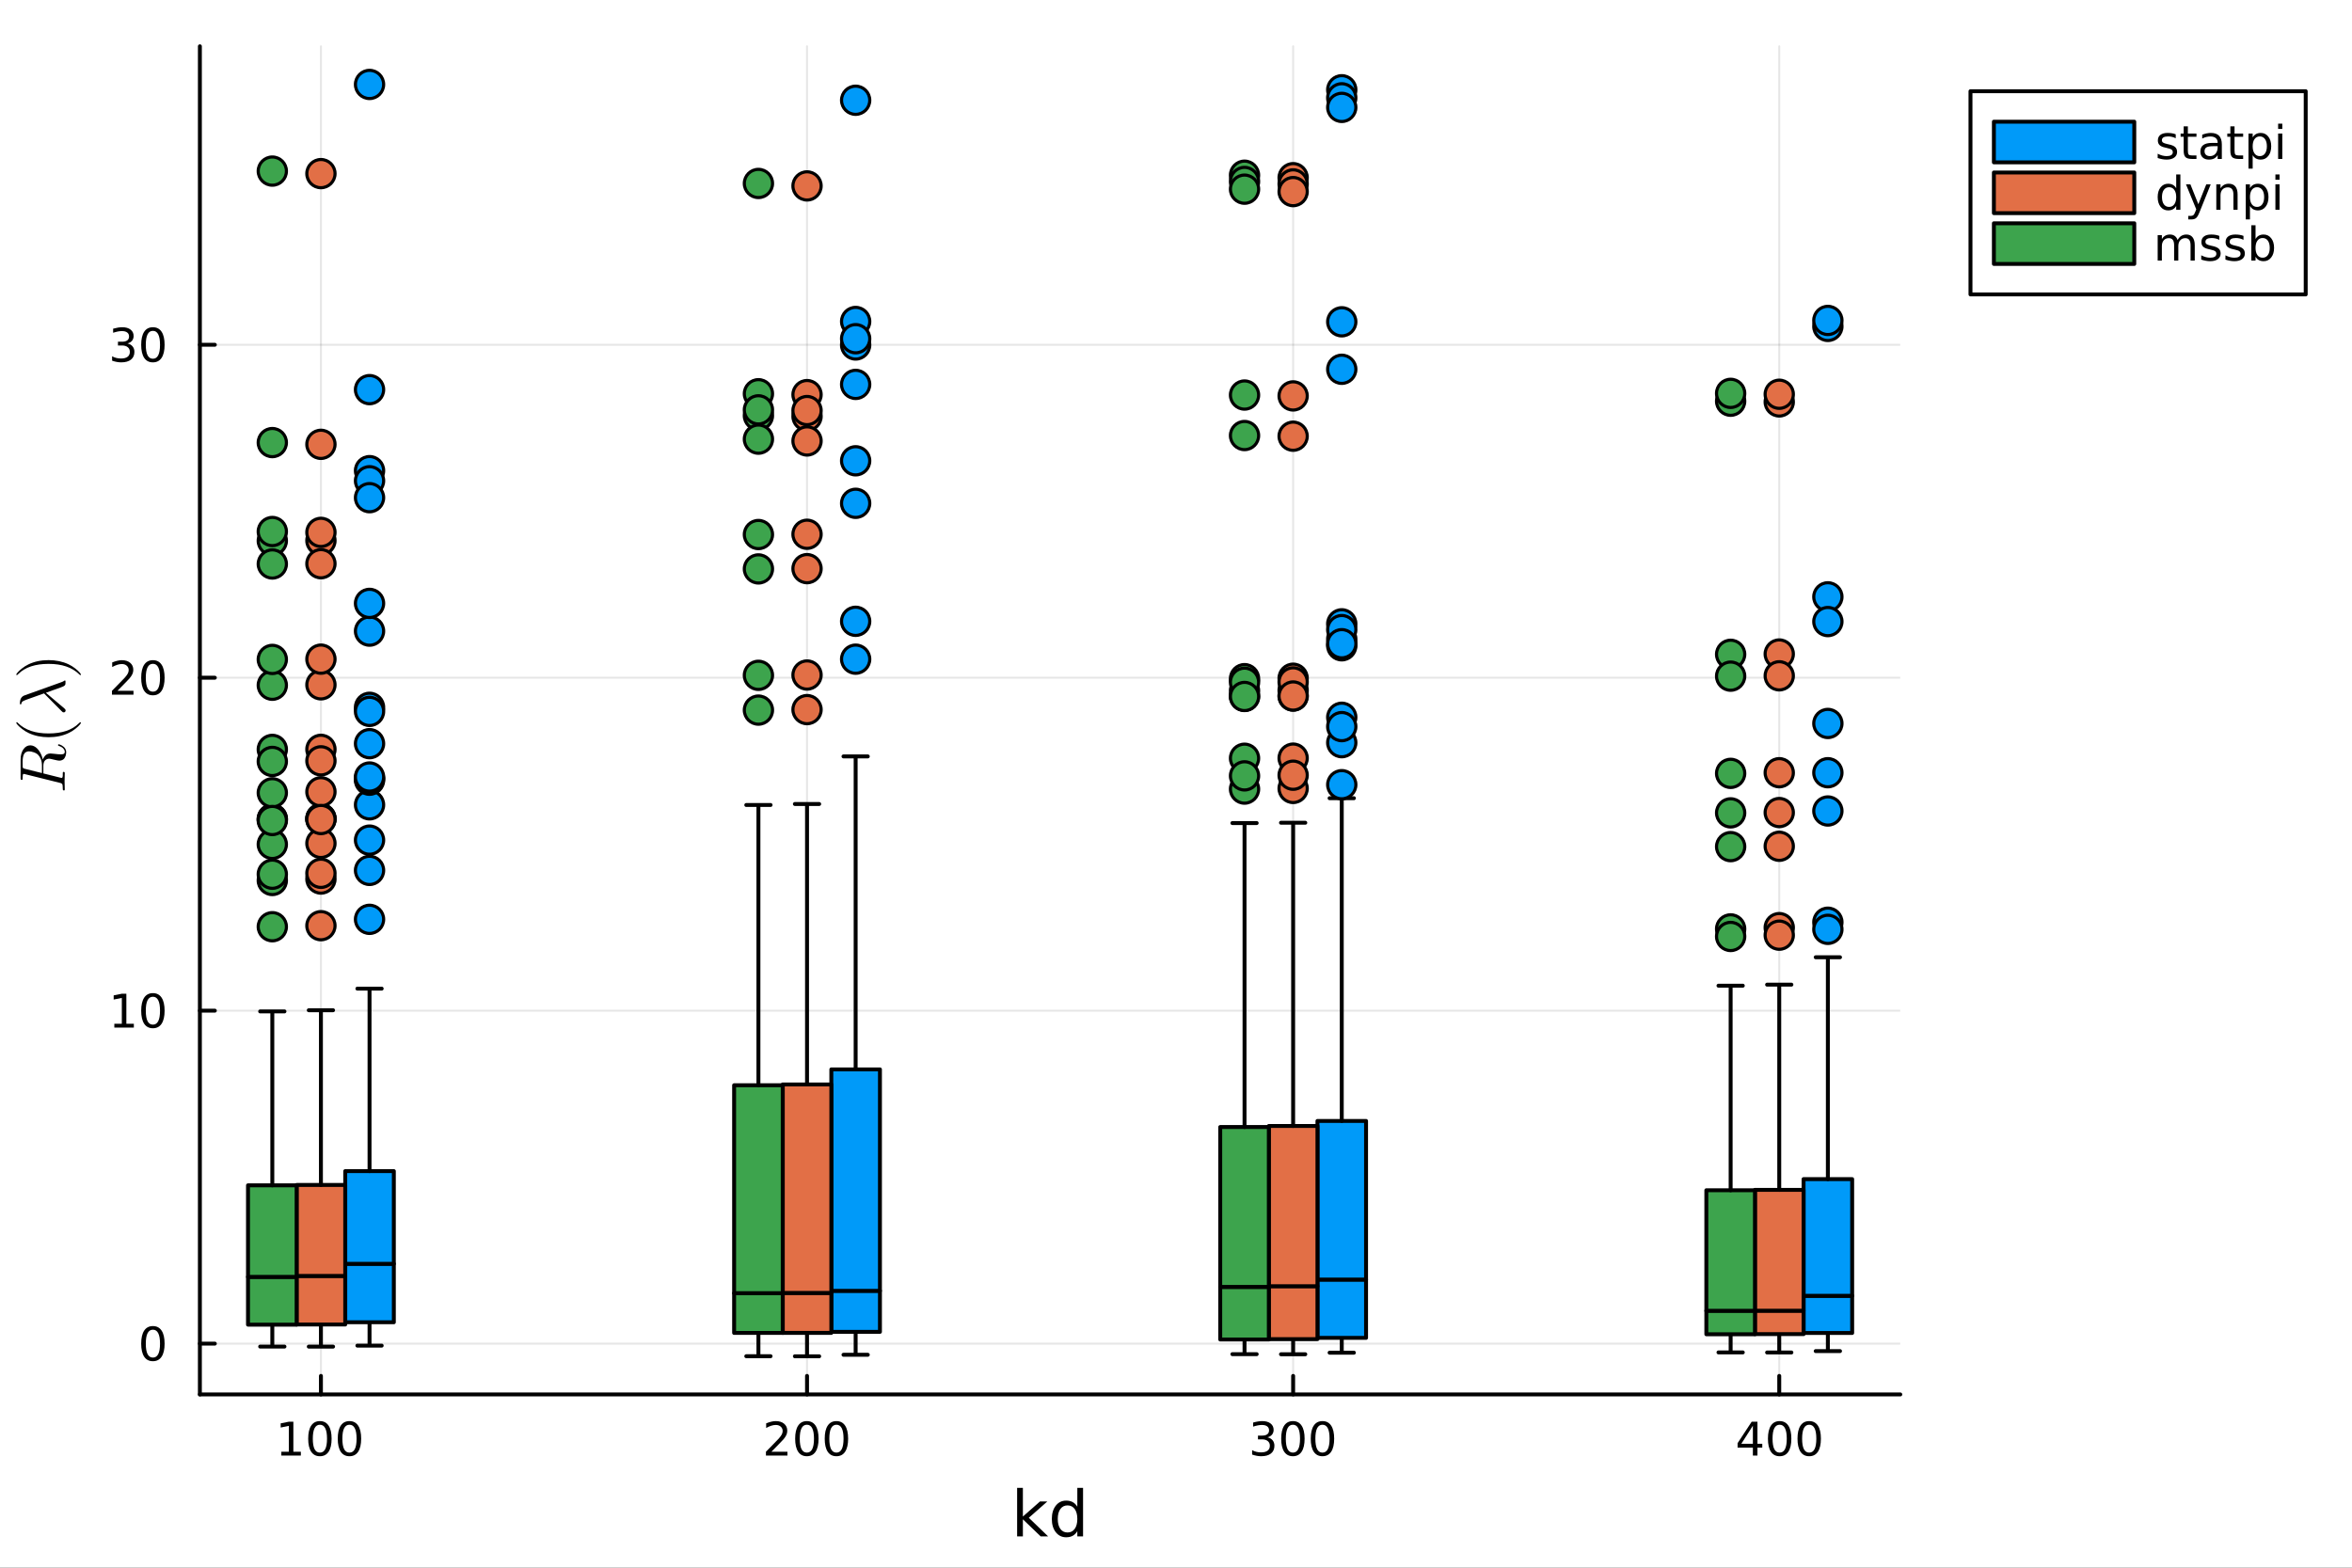 <?xml version="1.0" encoding="utf-8"?>
<svg xmlns="http://www.w3.org/2000/svg" xmlns:xlink="http://www.w3.org/1999/xlink" width="600" height="400" viewBox="0 0 2400 1600">
<rect x="0" y="0" width="2400" height="1600" fill="#333333" stroke="none"/>
<defs>
  <clipPath id="clip560">
    <rect x="0" y="0" width="2400" height="1600"/>
  </clipPath>
</defs>
<path clip-path="url(#clip560)" d="M0 1600 L2400 1600 L2400 0 L0 0  Z" fill="#ffffff" fill-rule="evenodd" fill-opacity="1"/>
<defs>
  <clipPath id="clip561">
    <rect x="480" y="0" width="1681" height="1600"/>
  </clipPath>
</defs>
<path clip-path="url(#clip560)" d="M203.964 1423.18 L1939.08 1423.18 L1939.08 47.244 L203.964 47.244  Z" fill="#ffffff" fill-rule="evenodd" fill-opacity="1"/>
<defs>
  <clipPath id="clip562">
    <rect x="203" y="47" width="1736" height="1377"/>
  </clipPath>
</defs>
<polyline clip-path="url(#clip562)" style="stroke:#000000; stroke-linecap:round; stroke-linejoin:round; stroke-width:2; stroke-opacity:0.1; fill:none" points="327.475,1423.18 327.475,47.244 "/>
<polyline clip-path="url(#clip562)" style="stroke:#000000; stroke-linecap:round; stroke-linejoin:round; stroke-width:2; stroke-opacity:0.1; fill:none" points="823.505,1423.18 823.505,47.244 "/>
<polyline clip-path="url(#clip562)" style="stroke:#000000; stroke-linecap:round; stroke-linejoin:round; stroke-width:2; stroke-opacity:0.1; fill:none" points="1319.53,1423.18 1319.53,47.244 "/>
<polyline clip-path="url(#clip562)" style="stroke:#000000; stroke-linecap:round; stroke-linejoin:round; stroke-width:2; stroke-opacity:0.1; fill:none" points="1815.56,1423.18 1815.56,47.244 "/>
<polyline clip-path="url(#clip560)" style="stroke:#000000; stroke-linecap:round; stroke-linejoin:round; stroke-width:4; stroke-opacity:1; fill:none" points="203.964,1423.18 1939.08,1423.18 "/>
<polyline clip-path="url(#clip560)" style="stroke:#000000; stroke-linecap:round; stroke-linejoin:round; stroke-width:4; stroke-opacity:1; fill:none" points="327.475,1423.18 327.475,1404.28 "/>
<polyline clip-path="url(#clip560)" style="stroke:#000000; stroke-linecap:round; stroke-linejoin:round; stroke-width:4; stroke-opacity:1; fill:none" points="823.505,1423.18 823.505,1404.28 "/>
<polyline clip-path="url(#clip560)" style="stroke:#000000; stroke-linecap:round; stroke-linejoin:round; stroke-width:4; stroke-opacity:1; fill:none" points="1319.53,1423.18 1319.53,1404.28 "/>
<polyline clip-path="url(#clip560)" style="stroke:#000000; stroke-linecap:round; stroke-linejoin:round; stroke-width:4; stroke-opacity:1; fill:none" points="1815.56,1423.18 1815.56,1404.28 "/>
<path clip-path="url(#clip560)" d="M287.082 1481.64 L294.72 1481.64 L294.72 1455.28 L286.41 1456.95 L286.41 1452.69 L294.674 1451.02 L299.35 1451.02 L299.35 1481.64 L306.989 1481.64 L306.989 1485.58 L287.082 1485.58 L287.082 1481.64 Z" fill="#000000" fill-rule="nonzero" fill-opacity="1" /><path clip-path="url(#clip560)" d="M326.433 1454.1 Q322.822 1454.1 320.993 1457.66 Q319.188 1461.2 319.188 1468.33 Q319.188 1475.44 320.993 1479.01 Q322.822 1482.55 326.433 1482.55 Q330.068 1482.55 331.873 1479.01 Q333.702 1475.44 333.702 1468.33 Q333.702 1461.2 331.873 1457.66 Q330.068 1454.1 326.433 1454.1 M326.433 1450.39 Q332.243 1450.39 335.299 1455 Q338.378 1459.58 338.378 1468.33 Q338.378 1477.06 335.299 1481.67 Q332.243 1486.25 326.433 1486.25 Q320.623 1486.25 317.544 1481.67 Q314.489 1477.06 314.489 1468.33 Q314.489 1459.58 317.544 1455 Q320.623 1450.39 326.433 1450.39 Z" fill="#000000" fill-rule="nonzero" fill-opacity="1" /><path clip-path="url(#clip560)" d="M356.595 1454.1 Q352.984 1454.1 351.155 1457.66 Q349.35 1461.2 349.35 1468.33 Q349.35 1475.44 351.155 1479.01 Q352.984 1482.55 356.595 1482.55 Q360.229 1482.55 362.035 1479.01 Q363.864 1475.44 363.864 1468.33 Q363.864 1461.2 362.035 1457.66 Q360.229 1454.1 356.595 1454.1 M356.595 1450.39 Q362.405 1450.39 365.461 1455 Q368.54 1459.58 368.54 1468.33 Q368.54 1477.06 365.461 1481.67 Q362.405 1486.25 356.595 1486.25 Q350.785 1486.25 347.706 1481.67 Q344.651 1477.06 344.651 1468.33 Q344.651 1459.58 347.706 1455 Q350.785 1450.39 356.595 1450.39 Z" fill="#000000" fill-rule="nonzero" fill-opacity="1" /><path clip-path="url(#clip560)" d="M787.197 1481.64 L803.516 1481.64 L803.516 1485.58 L781.572 1485.58 L781.572 1481.64 Q784.234 1478.89 788.817 1474.26 Q793.424 1469.61 794.604 1468.27 Q796.85 1465.74 797.729 1464.01 Q798.632 1462.25 798.632 1460.56 Q798.632 1457.8 796.688 1456.07 Q794.766 1454.33 791.664 1454.33 Q789.465 1454.33 787.012 1455.09 Q784.581 1455.86 781.803 1457.41 L781.803 1452.69 Q784.627 1451.55 787.081 1450.97 Q789.535 1450.39 791.572 1450.39 Q796.942 1450.39 800.137 1453.08 Q803.331 1455.77 803.331 1460.26 Q803.331 1462.39 802.521 1464.31 Q801.734 1466.2 799.627 1468.8 Q799.049 1469.47 795.947 1472.69 Q792.845 1475.88 787.197 1481.64 Z" fill="#000000" fill-rule="nonzero" fill-opacity="1" /><path clip-path="url(#clip560)" d="M823.331 1454.1 Q819.72 1454.1 817.891 1457.66 Q816.086 1461.2 816.086 1468.33 Q816.086 1475.44 817.891 1479.01 Q819.72 1482.55 823.331 1482.55 Q826.965 1482.55 828.771 1479.01 Q830.599 1475.44 830.599 1468.33 Q830.599 1461.2 828.771 1457.66 Q826.965 1454.1 823.331 1454.1 M823.331 1450.39 Q829.141 1450.39 832.197 1455 Q835.275 1459.58 835.275 1468.33 Q835.275 1477.06 832.197 1481.67 Q829.141 1486.25 823.331 1486.25 Q817.521 1486.25 814.442 1481.67 Q811.387 1477.06 811.387 1468.33 Q811.387 1459.58 814.442 1455 Q817.521 1450.39 823.331 1450.39 Z" fill="#000000" fill-rule="nonzero" fill-opacity="1" /><path clip-path="url(#clip560)" d="M853.493 1454.1 Q849.882 1454.1 848.053 1457.66 Q846.247 1461.2 846.247 1468.33 Q846.247 1475.44 848.053 1479.01 Q849.882 1482.55 853.493 1482.55 Q857.127 1482.55 858.933 1479.01 Q860.761 1475.44 860.761 1468.33 Q860.761 1461.2 858.933 1457.66 Q857.127 1454.1 853.493 1454.1 M853.493 1450.39 Q859.303 1450.39 862.358 1455 Q865.437 1459.58 865.437 1468.33 Q865.437 1477.06 862.358 1481.67 Q859.303 1486.25 853.493 1486.25 Q847.683 1486.25 844.604 1481.67 Q841.548 1477.06 841.548 1468.33 Q841.548 1459.58 844.604 1455 Q847.683 1450.39 853.493 1450.39 Z" fill="#000000" fill-rule="nonzero" fill-opacity="1" /><path clip-path="url(#clip560)" d="M1293.3 1466.95 Q1296.65 1467.66 1298.53 1469.93 Q1300.43 1472.2 1300.43 1475.53 Q1300.43 1480.65 1296.91 1483.45 Q1293.39 1486.25 1286.91 1486.25 Q1284.73 1486.25 1282.42 1485.81 Q1280.12 1485.39 1277.67 1484.54 L1277.67 1480.02 Q1279.62 1481.16 1281.93 1481.74 Q1284.24 1482.32 1286.77 1482.32 Q1291.17 1482.32 1293.46 1480.58 Q1295.77 1478.84 1295.77 1475.53 Q1295.77 1472.48 1293.62 1470.77 Q1291.49 1469.03 1287.67 1469.03 L1283.64 1469.03 L1283.64 1465.19 L1287.86 1465.19 Q1291.31 1465.19 1293.13 1463.82 Q1294.96 1462.43 1294.96 1459.84 Q1294.96 1457.18 1293.06 1455.77 Q1291.19 1454.33 1287.67 1454.33 Q1285.75 1454.33 1283.55 1454.75 Q1281.35 1455.16 1278.71 1456.04 L1278.71 1451.88 Q1281.37 1451.14 1283.69 1450.77 Q1286.03 1450.39 1288.09 1450.39 Q1293.41 1450.39 1296.51 1452.83 Q1299.62 1455.23 1299.62 1459.35 Q1299.62 1462.22 1297.97 1464.21 Q1296.33 1466.18 1293.3 1466.95 Z" fill="#000000" fill-rule="nonzero" fill-opacity="1" /><path clip-path="url(#clip560)" d="M1319.29 1454.1 Q1315.68 1454.1 1313.85 1457.66 Q1312.05 1461.2 1312.05 1468.33 Q1312.05 1475.44 1313.85 1479.01 Q1315.68 1482.55 1319.29 1482.55 Q1322.93 1482.55 1324.73 1479.01 Q1326.56 1475.44 1326.56 1468.33 Q1326.56 1461.2 1324.73 1457.66 Q1322.93 1454.1 1319.29 1454.1 M1319.29 1450.39 Q1325.1 1450.39 1328.16 1455 Q1331.24 1459.58 1331.24 1468.33 Q1331.24 1477.06 1328.16 1481.67 Q1325.1 1486.25 1319.29 1486.25 Q1313.48 1486.25 1310.4 1481.67 Q1307.35 1477.06 1307.35 1468.33 Q1307.35 1459.58 1310.4 1455 Q1313.48 1450.39 1319.29 1450.39 Z" fill="#000000" fill-rule="nonzero" fill-opacity="1" /><path clip-path="url(#clip560)" d="M1349.45 1454.1 Q1345.84 1454.1 1344.01 1457.66 Q1342.21 1461.2 1342.21 1468.33 Q1342.21 1475.44 1344.01 1479.01 Q1345.84 1482.55 1349.45 1482.55 Q1353.09 1482.55 1354.89 1479.01 Q1356.72 1475.44 1356.72 1468.33 Q1356.72 1461.2 1354.89 1457.66 Q1353.09 1454.1 1349.45 1454.1 M1349.45 1450.39 Q1355.26 1450.39 1358.32 1455 Q1361.4 1459.58 1361.4 1468.33 Q1361.4 1477.06 1358.32 1481.67 Q1355.26 1486.25 1349.45 1486.25 Q1343.64 1486.25 1340.56 1481.67 Q1337.51 1477.06 1337.51 1468.33 Q1337.51 1459.58 1340.56 1455 Q1343.64 1450.39 1349.45 1450.39 Z" fill="#000000" fill-rule="nonzero" fill-opacity="1" /><path clip-path="url(#clip560)" d="M1788.65 1455.09 L1776.85 1473.54 L1788.65 1473.54 L1788.65 1455.09 M1787.43 1451.02 L1793.31 1451.02 L1793.31 1473.54 L1798.24 1473.54 L1798.24 1477.43 L1793.31 1477.43 L1793.31 1485.58 L1788.65 1485.58 L1788.65 1477.43 L1773.05 1477.43 L1773.05 1472.92 L1787.43 1451.02 Z" fill="#000000" fill-rule="nonzero" fill-opacity="1" /><path clip-path="url(#clip560)" d="M1815.97 1454.1 Q1812.36 1454.1 1810.53 1457.66 Q1808.72 1461.2 1808.72 1468.33 Q1808.72 1475.44 1810.53 1479.01 Q1812.36 1482.55 1815.97 1482.55 Q1819.6 1482.55 1821.41 1479.01 Q1823.24 1475.44 1823.24 1468.33 Q1823.24 1461.2 1821.41 1457.66 Q1819.6 1454.1 1815.97 1454.1 M1815.97 1450.39 Q1821.78 1450.39 1824.83 1455 Q1827.91 1459.58 1827.91 1468.33 Q1827.91 1477.06 1824.83 1481.67 Q1821.78 1486.25 1815.97 1486.25 Q1810.16 1486.25 1807.08 1481.67 Q1804.02 1477.06 1804.02 1468.33 Q1804.02 1459.58 1807.08 1455 Q1810.16 1450.39 1815.97 1450.39 Z" fill="#000000" fill-rule="nonzero" fill-opacity="1" /><path clip-path="url(#clip560)" d="M1846.13 1454.1 Q1842.52 1454.1 1840.69 1457.66 Q1838.89 1461.2 1838.89 1468.33 Q1838.89 1475.44 1840.69 1479.01 Q1842.52 1482.55 1846.13 1482.55 Q1849.76 1482.55 1851.57 1479.01 Q1853.4 1475.44 1853.4 1468.33 Q1853.4 1461.2 1851.57 1457.66 Q1849.76 1454.1 1846.13 1454.1 M1846.13 1450.39 Q1851.94 1450.39 1855 1455 Q1858.07 1459.58 1858.07 1468.33 Q1858.07 1477.06 1855 1481.67 Q1851.94 1486.25 1846.13 1486.25 Q1840.32 1486.25 1837.24 1481.67 Q1834.19 1477.06 1834.19 1468.33 Q1834.19 1459.58 1837.24 1455 Q1840.32 1450.39 1846.13 1450.39 Z" fill="#000000" fill-rule="nonzero" fill-opacity="1" /><path clip-path="url(#clip560)" d="M1037.88 1518.52 L1043.76 1518.52 L1043.76 1547.77 L1061.24 1532.4 L1068.72 1532.4 L1049.81 1549.07 L1069.51 1568.04 L1061.88 1568.04 L1043.76 1550.63 L1043.76 1568.04 L1037.88 1568.04 L1037.88 1518.52 Z" fill="#000000" fill-rule="nonzero" fill-opacity="1" /><path clip-path="url(#clip560)" d="M1099.31 1537.81 L1099.31 1518.52 L1105.16 1518.52 L1105.16 1568.04 L1099.31 1568.04 L1099.31 1562.7 Q1097.46 1565.88 1094.63 1567.44 Q1091.83 1568.97 1087.88 1568.97 Q1081.42 1568.97 1077.34 1563.81 Q1073.3 1558.65 1073.3 1550.25 Q1073.3 1541.85 1077.34 1536.69 Q1081.42 1531.54 1087.88 1531.54 Q1091.83 1531.54 1094.63 1533.1 Q1097.46 1534.62 1099.31 1537.81 M1079.35 1550.25 Q1079.35 1556.71 1081.99 1560.4 Q1084.66 1564.07 1089.31 1564.07 Q1093.96 1564.07 1096.63 1560.4 Q1099.31 1556.71 1099.31 1550.25 Q1099.31 1543.79 1096.63 1540.13 Q1093.96 1536.44 1089.31 1536.44 Q1084.66 1536.44 1081.99 1540.13 Q1079.35 1543.79 1079.35 1550.25 Z" fill="#000000" fill-rule="nonzero" fill-opacity="1" /><polyline clip-path="url(#clip562)" style="stroke:#000000; stroke-linecap:round; stroke-linejoin:round; stroke-width:2; stroke-opacity:0.1; fill:none" points="203.964,1371.32 1939.08,1371.32 "/>
<polyline clip-path="url(#clip562)" style="stroke:#000000; stroke-linecap:round; stroke-linejoin:round; stroke-width:2; stroke-opacity:0.1; fill:none" points="203.964,1031.5 1939.08,1031.5 "/>
<polyline clip-path="url(#clip562)" style="stroke:#000000; stroke-linecap:round; stroke-linejoin:round; stroke-width:2; stroke-opacity:0.1; fill:none" points="203.964,691.691 1939.08,691.691 "/>
<polyline clip-path="url(#clip562)" style="stroke:#000000; stroke-linecap:round; stroke-linejoin:round; stroke-width:2; stroke-opacity:0.1; fill:none" points="203.964,351.879 1939.08,351.879 "/>
<polyline clip-path="url(#clip560)" style="stroke:#000000; stroke-linecap:round; stroke-linejoin:round; stroke-width:4; stroke-opacity:1; fill:none" points="203.964,1423.18 203.964,47.244 "/>
<polyline clip-path="url(#clip560)" style="stroke:#000000; stroke-linecap:round; stroke-linejoin:round; stroke-width:4; stroke-opacity:1; fill:none" points="203.964,1371.32 219.223,1371.32 "/>
<polyline clip-path="url(#clip560)" style="stroke:#000000; stroke-linecap:round; stroke-linejoin:round; stroke-width:4; stroke-opacity:1; fill:none" points="203.964,1031.5 219.223,1031.5 "/>
<polyline clip-path="url(#clip560)" style="stroke:#000000; stroke-linecap:round; stroke-linejoin:round; stroke-width:4; stroke-opacity:1; fill:none" points="203.964,691.691 219.223,691.691 "/>
<polyline clip-path="url(#clip560)" style="stroke:#000000; stroke-linecap:round; stroke-linejoin:round; stroke-width:4; stroke-opacity:1; fill:none" points="203.964,351.879 219.223,351.879 "/>
<path clip-path="url(#clip560)" d="M156.019 1357.11 Q152.408 1357.11 150.579 1360.68 Q148.774 1364.22 148.774 1371.35 Q148.774 1378.46 150.579 1382.02 Q152.408 1385.56 156.019 1385.56 Q159.653 1385.56 161.459 1382.02 Q163.288 1378.46 163.288 1371.35 Q163.288 1364.22 161.459 1360.68 Q159.653 1357.11 156.019 1357.11 M156.019 1353.41 Q161.829 1353.41 164.885 1358.02 Q167.964 1362.6 167.964 1371.35 Q167.964 1380.08 164.885 1384.68 Q161.829 1389.27 156.019 1389.27 Q150.209 1389.27 147.13 1384.68 Q144.075 1380.08 144.075 1371.35 Q144.075 1362.6 147.13 1358.02 Q150.209 1353.41 156.019 1353.41 Z" fill="#000000" fill-rule="nonzero" fill-opacity="1" /><path clip-path="url(#clip560)" d="M116.668 1044.85 L124.306 1044.85 L124.306 1018.48 L115.996 1020.15 L115.996 1015.89 L124.26 1014.22 L128.936 1014.22 L128.936 1044.85 L136.575 1044.85 L136.575 1048.78 L116.668 1048.78 L116.668 1044.85 Z" fill="#000000" fill-rule="nonzero" fill-opacity="1" /><path clip-path="url(#clip560)" d="M156.019 1017.3 Q152.408 1017.3 150.579 1020.87 Q148.774 1024.41 148.774 1031.54 Q148.774 1038.64 150.579 1042.21 Q152.408 1045.75 156.019 1045.75 Q159.653 1045.75 161.459 1042.21 Q163.288 1038.64 163.288 1031.54 Q163.288 1024.41 161.459 1020.87 Q159.653 1017.3 156.019 1017.3 M156.019 1013.6 Q161.829 1013.6 164.885 1018.2 Q167.964 1022.79 167.964 1031.54 Q167.964 1040.26 164.885 1044.87 Q161.829 1049.45 156.019 1049.45 Q150.209 1049.45 147.13 1044.87 Q144.075 1040.26 144.075 1031.54 Q144.075 1022.79 147.13 1018.2 Q150.209 1013.6 156.019 1013.6 Z" fill="#000000" fill-rule="nonzero" fill-opacity="1" /><path clip-path="url(#clip560)" d="M119.885 705.036 L136.204 705.036 L136.204 708.971 L114.26 708.971 L114.26 705.036 Q116.922 702.281 121.505 697.652 Q126.112 692.999 127.292 691.656 Q129.538 689.133 130.417 687.397 Q131.32 685.638 131.32 683.948 Q131.32 681.194 129.376 679.457 Q127.455 677.721 124.353 677.721 Q122.154 677.721 119.7 678.485 Q117.269 679.249 114.492 680.8 L114.492 676.078 Q117.316 674.944 119.769 674.365 Q122.223 673.786 124.26 673.786 Q129.63 673.786 132.825 676.471 Q136.019 679.157 136.019 683.647 Q136.019 685.777 135.209 687.698 Q134.422 689.596 132.316 692.189 Q131.737 692.86 128.635 696.078 Q125.533 699.272 119.885 705.036 Z" fill="#000000" fill-rule="nonzero" fill-opacity="1" /><path clip-path="url(#clip560)" d="M156.019 677.49 Q152.408 677.49 150.579 681.055 Q148.774 684.596 148.774 691.726 Q148.774 698.832 150.579 702.397 Q152.408 705.939 156.019 705.939 Q159.653 705.939 161.459 702.397 Q163.288 698.832 163.288 691.726 Q163.288 684.596 161.459 681.055 Q159.653 677.49 156.019 677.49 M156.019 673.786 Q161.829 673.786 164.885 678.393 Q167.964 682.976 167.964 691.726 Q167.964 700.453 164.885 705.059 Q161.829 709.642 156.019 709.642 Q150.209 709.642 147.13 705.059 Q144.075 700.453 144.075 691.726 Q144.075 682.976 147.13 678.393 Q150.209 673.786 156.019 673.786 Z" fill="#000000" fill-rule="nonzero" fill-opacity="1" /><path clip-path="url(#clip560)" d="M130.024 350.525 Q133.38 351.243 135.255 353.511 Q137.154 355.78 137.154 359.113 Q137.154 364.229 133.635 367.03 Q130.117 369.83 123.635 369.83 Q121.459 369.83 119.144 369.391 Q116.853 368.974 114.399 368.117 L114.399 363.604 Q116.343 364.738 118.658 365.317 Q120.973 365.895 123.496 365.895 Q127.894 365.895 130.186 364.159 Q132.501 362.423 132.501 359.113 Q132.501 356.057 130.348 354.344 Q128.218 352.608 124.399 352.608 L120.371 352.608 L120.371 348.766 L124.584 348.766 Q128.033 348.766 129.862 347.4 Q131.691 346.011 131.691 343.419 Q131.691 340.757 129.792 339.344 Q127.917 337.909 124.399 337.909 Q122.478 337.909 120.279 338.326 Q118.08 338.743 115.441 339.622 L115.441 335.456 Q118.103 334.715 120.418 334.344 Q122.755 333.974 124.816 333.974 Q130.14 333.974 133.242 336.405 Q136.343 338.812 136.343 342.932 Q136.343 345.803 134.7 347.793 Q133.056 349.761 130.024 350.525 Z" fill="#000000" fill-rule="nonzero" fill-opacity="1" /><path clip-path="url(#clip560)" d="M156.019 337.678 Q152.408 337.678 150.579 341.243 Q148.774 344.784 148.774 351.914 Q148.774 359.02 150.579 362.585 Q152.408 366.127 156.019 366.127 Q159.653 366.127 161.459 362.585 Q163.288 359.02 163.288 351.914 Q163.288 344.784 161.459 341.243 Q159.653 337.678 156.019 337.678 M156.019 333.974 Q161.829 333.974 164.885 338.581 Q167.964 343.164 167.964 351.914 Q167.964 360.641 164.885 365.247 Q161.829 369.83 156.019 369.83 Q150.209 369.83 147.13 365.247 Q144.075 360.641 144.075 351.914 Q144.075 343.164 147.13 338.581 Q150.209 333.974 156.019 333.974 Z" fill="#000000" fill-rule="nonzero" fill-opacity="1" /><path clip-path="url(#clip560)" d="M29.595 766.825 Q28.532 766.825 27.663 767.115 Q26.761 767.372 26.149 767.791 Q25.505 768.178 25.022 768.918 Q24.506 769.659 24.184 770.271 Q23.862 770.883 23.669 771.913 Q23.444 772.944 23.347 773.62 Q23.218 774.297 23.154 775.456 Q23.089 776.615 23.089 777.195 Q23.089 777.743 23.089 778.838 Q23.089 782.284 23.154 782.863 Q23.282 783.733 23.798 784.055 Q24.281 784.377 25.601 784.699 L42.799 788.983 L42.799 781.607 Q42.799 777.582 41.672 774.812 Q40.545 772.042 38.967 770.464 Q37.228 768.725 34.426 767.791 Q31.624 766.825 29.595 766.825 M59.965 759.643 Q60.319 759.643 61.124 759.933 Q61.929 760.19 63.057 760.835 Q64.152 761.479 65.15 762.348 Q66.148 763.218 66.825 764.603 Q67.533 765.988 67.533 767.566 Q67.533 767.952 67.501 768.339 Q67.501 768.725 67.34 769.691 Q67.211 770.625 66.954 771.398 Q66.728 772.171 66.181 773.137 Q65.665 774.103 64.957 774.78 Q64.216 775.424 63.057 775.875 Q61.865 776.326 60.416 776.326 Q59.128 776.326 54.812 775.263 Q51.141 774.329 50.239 774.329 Q49.24 774.329 48.306 774.651 Q47.373 774.941 46.406 775.682 Q45.44 776.39 44.86 777.904 Q44.248 779.417 44.248 781.543 L44.248 789.369 L61.736 793.749 Q61.769 793.749 62.219 793.846 Q62.638 793.942 62.864 793.942 Q63.282 793.942 63.54 793.685 Q63.797 793.395 63.926 792.686 Q64.023 791.978 64.055 791.43 Q64.055 790.85 64.055 789.659 Q64.055 788.177 64.313 787.92 Q64.474 787.791 64.764 787.791 Q65.215 787.791 65.537 787.92 Q65.826 788.016 65.923 788.274 Q66.02 788.499 66.052 788.66 Q66.084 788.822 66.084 789.111 L65.891 797.485 L66.084 805.794 Q66.084 806.728 65.343 806.728 Q64.699 806.728 64.442 806.503 Q64.152 806.277 64.12 805.987 Q64.055 805.697 64.055 804.957 Q64.055 803.346 63.959 802.38 Q63.862 801.414 63.733 800.802 Q63.572 800.158 63.121 799.836 Q62.67 799.482 62.284 799.321 Q61.865 799.16 60.931 798.934 L25.505 790.11 Q24.442 789.852 24.281 789.852 Q23.669 789.852 23.508 790.239 Q23.315 790.593 23.218 791.623 L23.089 794.135 Q23.089 794.908 23.057 795.23 Q23.025 795.52 22.864 795.746 Q22.703 795.971 22.349 795.971 Q21.447 795.971 21.253 795.585 Q21.028 795.198 21.028 794.071 L21.028 775.263 Q21.028 768.854 23.83 764.796 Q26.632 760.706 30.915 760.706 Q32.848 760.706 34.651 761.575 Q36.455 762.445 37.872 763.894 Q39.289 765.311 40.48 767.211 Q41.64 769.112 42.445 771.14 Q43.218 773.137 43.669 775.198 Q43.991 774.297 44.474 773.459 Q44.957 772.59 45.859 771.495 Q46.761 770.368 48.21 769.691 Q49.659 769.015 51.43 769.015 Q52.687 769.015 54.554 769.273 Q59.868 769.917 62.058 769.917 Q64.152 769.917 65.118 769.369 Q66.084 768.822 66.084 767.276 Q66.084 765.762 64.731 764.087 Q63.347 762.38 60.094 761.285 Q59.16 761.028 59.16 760.416 Q59.16 760.384 59.16 760.352 Q59.16 760.287 59.224 760.158 Q59.257 760.029 59.353 759.933 Q59.417 759.804 59.578 759.74 Q59.739 759.643 59.965 759.643 Z" fill="#000000" fill-rule="nonzero" fill-opacity="1" /><path clip-path="url(#clip560)" d="M49.595 752.406 Q38.452 752.406 29.466 748.251 Q25.698 746.48 22.542 744 Q19.386 741.52 18.001 739.878 Q16.616 738.235 16.616 737.784 Q16.616 737.14 17.26 737.108 Q17.582 737.108 18.387 737.977 Q29.208 748.605 49.595 748.573 Q70.045 748.573 80.448 738.235 Q81.575 737.108 81.929 737.108 Q82.573 737.108 82.573 737.784 Q82.573 738.235 81.253 739.813 Q79.933 741.391 76.905 743.839 Q73.878 746.287 70.174 748.058 Q61.189 752.406 49.595 752.406 Z" fill="#000000" fill-rule="nonzero" fill-opacity="1" /><path clip-path="url(#clip560)" d="M66.148 694.454 Q66.76 694.454 66.825 695.162 L66.825 696.612 Q66.825 698.093 66.599 698.737 Q66.374 699.381 65.343 700.122 Q64.699 700.573 61.704 701.7 Q58.677 702.795 54.103 704.405 Q49.53 705.983 46.825 707.046 L65.569 722.924 Q66.954 724.019 66.954 725.114 Q66.954 725.919 66.406 726.499 Q65.859 727.078 65.021 727.078 Q64.409 727.078 64.055 726.853 Q63.701 726.595 62.992 725.919 L44.925 707.69 L26.986 714.099 Q23.669 715.323 22.832 716.032 Q21.994 716.708 21.704 718.383 Q21.543 718.995 21.028 718.995 Q20.32 718.995 20.32 717.803 Q20.32 711.426 24.989 709.752 L62.509 696.289 Q64.667 695.549 65.569 694.776 Q65.987 694.454 66.148 694.454 Z" fill="#000000" fill-rule="nonzero" fill-opacity="1" /><path clip-path="url(#clip560)" d="M81.929 689.023 Q81.607 689.023 80.802 688.186 Q69.981 677.558 49.595 677.558 Q29.144 677.558 18.806 687.767 Q17.614 689.023 17.26 689.023 Q16.616 689.023 16.616 688.379 Q16.616 687.928 17.936 686.35 Q19.257 684.74 22.284 682.325 Q25.311 679.877 29.015 678.073 Q38.001 673.726 49.595 673.726 Q60.738 673.726 69.723 677.88 Q73.491 679.651 76.648 682.131 Q79.804 684.611 81.189 686.254 Q82.573 687.896 82.573 688.379 Q82.573 689.023 81.929 689.023 Z" fill="#000000" fill-rule="nonzero" fill-opacity="1" /><path clip-path="url(#clip562)" d="M377.078 1373.36 L364.677 1373.36 L389.479 1373.36 L377.078 1373.36 L377.078 1349.51 L377.078 1373.36  Z" fill="#009af9" fill-rule="evenodd" fill-opacity="1"/>
<polyline clip-path="url(#clip562)" style="stroke:#000000; stroke-linecap:round; stroke-linejoin:round; stroke-width:4; stroke-opacity:1; fill:none" points="377.078,1373.36 364.677,1373.36 389.479,1373.36 377.078,1373.36 377.078,1349.51 377.078,1373.36 "/>
<path clip-path="url(#clip562)" d="M401.879 1349.51 L401.879 1289.86 L352.276 1289.86 L352.276 1349.51 L401.879 1349.51 L401.879 1289.86 L401.879 1349.51  Z" fill="#009af9" fill-rule="evenodd" fill-opacity="1"/>
<polyline clip-path="url(#clip562)" style="stroke:#000000; stroke-linecap:round; stroke-linejoin:round; stroke-width:4; stroke-opacity:1; fill:none" points="401.879,1349.51 401.879,1289.86 352.276,1289.86 352.276,1349.51 401.879,1349.51 401.879,1289.86 401.879,1349.51 "/>
<path clip-path="url(#clip562)" d="M401.879 1195.26 L352.276 1195.26 L352.276 1289.86 L401.879 1289.86 L401.879 1195.26 L377.078 1195.26 L401.879 1195.26  Z" fill="#009af9" fill-rule="evenodd" fill-opacity="1"/>
<polyline clip-path="url(#clip562)" style="stroke:#000000; stroke-linecap:round; stroke-linejoin:round; stroke-width:4; stroke-opacity:1; fill:none" points="401.879,1195.26 352.276,1195.26 352.276,1289.86 401.879,1289.86 401.879,1195.26 377.078,1195.26 401.879,1195.26 "/>
<path clip-path="url(#clip562)" d="M377.078 1009.01 L364.677 1009.01 L389.479 1009.01 L377.078 1009.01 L377.078 1195.26 L377.078 1009.01  Z" fill="#009af9" fill-rule="evenodd" fill-opacity="1"/>
<polyline clip-path="url(#clip562)" style="stroke:#000000; stroke-linecap:round; stroke-linejoin:round; stroke-width:4; stroke-opacity:1; fill:none" points="377.078,1009.01 364.677,1009.01 389.479,1009.01 377.078,1009.01 377.078,1195.26 377.078,1009.01 "/>
<path clip-path="url(#clip562)" d="M873.107 1382.7 L860.707 1382.7 L885.508 1382.7 L873.107 1382.7 L873.107 1359.29 L873.107 1382.7  Z" fill="#009af9" fill-rule="evenodd" fill-opacity="1"/>
<polyline clip-path="url(#clip562)" style="stroke:#000000; stroke-linecap:round; stroke-linejoin:round; stroke-width:4; stroke-opacity:1; fill:none" points="873.107,1382.7 860.707,1382.7 885.508,1382.7 873.107,1382.7 873.107,1359.29 873.107,1382.7 "/>
<path clip-path="url(#clip562)" d="M897.909 1359.29 L897.909 1317.44 L848.306 1317.44 L848.306 1359.29 L897.909 1359.29 L897.909 1317.44 L897.909 1359.29  Z" fill="#009af9" fill-rule="evenodd" fill-opacity="1"/>
<polyline clip-path="url(#clip562)" style="stroke:#000000; stroke-linecap:round; stroke-linejoin:round; stroke-width:4; stroke-opacity:1; fill:none" points="897.909,1359.29 897.909,1317.44 848.306,1317.44 848.306,1359.29 897.909,1359.29 897.909,1317.44 897.909,1359.29 "/>
<path clip-path="url(#clip562)" d="M897.909 1091.45 L848.306 1091.45 L848.306 1317.44 L897.909 1317.44 L897.909 1091.45 L873.107 1091.45 L897.909 1091.45  Z" fill="#009af9" fill-rule="evenodd" fill-opacity="1"/>
<polyline clip-path="url(#clip562)" style="stroke:#000000; stroke-linecap:round; stroke-linejoin:round; stroke-width:4; stroke-opacity:1; fill:none" points="897.909,1091.45 848.306,1091.45 848.306,1317.44 897.909,1317.44 897.909,1091.45 873.107,1091.45 897.909,1091.45 "/>
<path clip-path="url(#clip562)" d="M873.107 771.998 L860.707 771.998 L885.508 771.998 L873.107 771.998 L873.107 1091.45 L873.107 771.998  Z" fill="#009af9" fill-rule="evenodd" fill-opacity="1"/>
<polyline clip-path="url(#clip562)" style="stroke:#000000; stroke-linecap:round; stroke-linejoin:round; stroke-width:4; stroke-opacity:1; fill:none" points="873.107,771.998 860.707,771.998 885.508,771.998 873.107,771.998 873.107,1091.45 873.107,771.998 "/>
<path clip-path="url(#clip562)" d="M1369.14 1380.57 L1356.74 1380.57 L1381.54 1380.57 L1369.14 1380.57 L1369.14 1365.44 L1369.14 1380.57  Z" fill="#009af9" fill-rule="evenodd" fill-opacity="1"/>
<polyline clip-path="url(#clip562)" style="stroke:#000000; stroke-linecap:round; stroke-linejoin:round; stroke-width:4; stroke-opacity:1; fill:none" points="1369.14,1380.57 1356.74,1380.57 1381.54,1380.57 1369.14,1380.57 1369.14,1365.44 1369.14,1380.57 "/>
<path clip-path="url(#clip562)" d="M1393.94 1365.44 L1393.94 1305.94 L1344.34 1305.94 L1344.34 1365.44 L1393.94 1365.44 L1393.94 1305.94 L1393.94 1365.44  Z" fill="#009af9" fill-rule="evenodd" fill-opacity="1"/>
<polyline clip-path="url(#clip562)" style="stroke:#000000; stroke-linecap:round; stroke-linejoin:round; stroke-width:4; stroke-opacity:1; fill:none" points="1393.94,1365.44 1393.94,1305.94 1344.34,1305.94 1344.34,1365.44 1393.94,1365.44 1393.94,1305.94 1393.94,1365.44 "/>
<path clip-path="url(#clip562)" d="M1393.94 1144.07 L1344.34 1144.07 L1344.34 1305.94 L1393.94 1305.94 L1393.94 1144.07 L1369.14 1144.07 L1393.94 1144.07  Z" fill="#009af9" fill-rule="evenodd" fill-opacity="1"/>
<polyline clip-path="url(#clip562)" style="stroke:#000000; stroke-linecap:round; stroke-linejoin:round; stroke-width:4; stroke-opacity:1; fill:none" points="1393.94,1144.07 1344.34,1144.07 1344.34,1305.94 1393.94,1305.94 1393.94,1144.07 1369.14,1144.07 1393.94,1144.07 "/>
<path clip-path="url(#clip562)" d="M1369.14 814.65 L1356.74 814.65 L1381.54 814.65 L1369.14 814.65 L1369.14 1144.07 L1369.14 814.65  Z" fill="#009af9" fill-rule="evenodd" fill-opacity="1"/>
<polyline clip-path="url(#clip562)" style="stroke:#000000; stroke-linecap:round; stroke-linejoin:round; stroke-width:4; stroke-opacity:1; fill:none" points="1369.14,814.65 1356.74,814.65 1381.54,814.65 1369.14,814.65 1369.14,1144.07 1369.14,814.65 "/>
<path clip-path="url(#clip562)" d="M1865.17 1378.94 L1852.77 1378.94 L1877.57 1378.94 L1865.17 1378.94 L1865.17 1360.45 L1865.17 1378.94  Z" fill="#009af9" fill-rule="evenodd" fill-opacity="1"/>
<polyline clip-path="url(#clip562)" style="stroke:#000000; stroke-linecap:round; stroke-linejoin:round; stroke-width:4; stroke-opacity:1; fill:none" points="1865.17,1378.94 1852.77,1378.94 1877.57,1378.94 1865.17,1378.94 1865.17,1360.45 1865.17,1378.94 "/>
<path clip-path="url(#clip562)" d="M1889.97 1360.45 L1889.97 1322.52 L1840.37 1322.52 L1840.37 1360.45 L1889.97 1360.45 L1889.97 1322.52 L1889.97 1360.45  Z" fill="#009af9" fill-rule="evenodd" fill-opacity="1"/>
<polyline clip-path="url(#clip562)" style="stroke:#000000; stroke-linecap:round; stroke-linejoin:round; stroke-width:4; stroke-opacity:1; fill:none" points="1889.97,1360.45 1889.97,1322.52 1840.37,1322.52 1840.37,1360.45 1889.97,1360.45 1889.97,1322.52 1889.97,1360.45 "/>
<path clip-path="url(#clip562)" d="M1889.97 1203.42 L1840.37 1203.42 L1840.37 1322.52 L1889.97 1322.52 L1889.97 1203.42 L1865.17 1203.42 L1889.97 1203.42  Z" fill="#009af9" fill-rule="evenodd" fill-opacity="1"/>
<polyline clip-path="url(#clip562)" style="stroke:#000000; stroke-linecap:round; stroke-linejoin:round; stroke-width:4; stroke-opacity:1; fill:none" points="1889.97,1203.42 1840.37,1203.42 1840.37,1322.52 1889.97,1322.52 1889.97,1203.42 1865.17,1203.42 1889.97,1203.42 "/>
<path clip-path="url(#clip562)" d="M1865.17 976.998 L1852.77 976.998 L1877.57 976.998 L1865.17 976.998 L1865.17 1203.42 L1865.17 976.998  Z" fill="#009af9" fill-rule="evenodd" fill-opacity="1"/>
<polyline clip-path="url(#clip562)" style="stroke:#000000; stroke-linecap:round; stroke-linejoin:round; stroke-width:4; stroke-opacity:1; fill:none" points="1865.17,976.998 1852.77,976.998 1877.57,976.998 1865.17,976.998 1865.17,1203.42 1865.17,976.998 "/>
<circle clip-path="url(#clip562)" cx="377.078" cy="888.341" r="14.4" fill="#009af9" fill-rule="evenodd" fill-opacity="1" stroke="#000000" stroke-opacity="1" stroke-width="3.2"/>
<circle clip-path="url(#clip562)" cx="377.078" cy="938.283" r="14.4" fill="#009af9" fill-rule="evenodd" fill-opacity="1" stroke="#000000" stroke-opacity="1" stroke-width="3.2"/>
<circle clip-path="url(#clip562)" cx="377.078" cy="480.35" r="14.4" fill="#009af9" fill-rule="evenodd" fill-opacity="1" stroke="#000000" stroke-opacity="1" stroke-width="3.2"/>
<circle clip-path="url(#clip562)" cx="377.078" cy="821.414" r="14.4" fill="#009af9" fill-rule="evenodd" fill-opacity="1" stroke="#000000" stroke-opacity="1" stroke-width="3.2"/>
<circle clip-path="url(#clip562)" cx="377.078" cy="857.445" r="14.4" fill="#009af9" fill-rule="evenodd" fill-opacity="1" stroke="#000000" stroke-opacity="1" stroke-width="3.2"/>
<circle clip-path="url(#clip562)" cx="377.078" cy="796.281" r="14.4" fill="#009af9" fill-rule="evenodd" fill-opacity="1" stroke="#000000" stroke-opacity="1" stroke-width="3.2"/>
<circle clip-path="url(#clip562)" cx="377.078" cy="721.895" r="14.4" fill="#009af9" fill-rule="evenodd" fill-opacity="1" stroke="#000000" stroke-opacity="1" stroke-width="3.2"/>
<circle clip-path="url(#clip562)" cx="377.078" cy="397.665" r="14.4" fill="#009af9" fill-rule="evenodd" fill-opacity="1" stroke="#000000" stroke-opacity="1" stroke-width="3.2"/>
<circle clip-path="url(#clip562)" cx="377.078" cy="794.74" r="14.4" fill="#009af9" fill-rule="evenodd" fill-opacity="1" stroke="#000000" stroke-opacity="1" stroke-width="3.2"/>
<circle clip-path="url(#clip562)" cx="377.078" cy="490.687" r="14.4" fill="#009af9" fill-rule="evenodd" fill-opacity="1" stroke="#000000" stroke-opacity="1" stroke-width="3.2"/>
<circle clip-path="url(#clip562)" cx="377.078" cy="758.986" r="14.4" fill="#009af9" fill-rule="evenodd" fill-opacity="1" stroke="#000000" stroke-opacity="1" stroke-width="3.2"/>
<circle clip-path="url(#clip562)" cx="377.078" cy="507.941" r="14.4" fill="#009af9" fill-rule="evenodd" fill-opacity="1" stroke="#000000" stroke-opacity="1" stroke-width="3.2"/>
<circle clip-path="url(#clip562)" cx="377.078" cy="644.131" r="14.4" fill="#009af9" fill-rule="evenodd" fill-opacity="1" stroke="#000000" stroke-opacity="1" stroke-width="3.2"/>
<circle clip-path="url(#clip562)" cx="377.078" cy="86.186" r="14.4" fill="#009af9" fill-rule="evenodd" fill-opacity="1" stroke="#000000" stroke-opacity="1" stroke-width="3.2"/>
<circle clip-path="url(#clip562)" cx="377.078" cy="726.057" r="14.4" fill="#009af9" fill-rule="evenodd" fill-opacity="1" stroke="#000000" stroke-opacity="1" stroke-width="3.2"/>
<circle clip-path="url(#clip562)" cx="377.078" cy="793.023" r="14.4" fill="#009af9" fill-rule="evenodd" fill-opacity="1" stroke="#000000" stroke-opacity="1" stroke-width="3.2"/>
<circle clip-path="url(#clip562)" cx="377.078" cy="615.828" r="14.4" fill="#009af9" fill-rule="evenodd" fill-opacity="1" stroke="#000000" stroke-opacity="1" stroke-width="3.2"/>
<circle clip-path="url(#clip562)" cx="873.107" cy="470.293" r="14.4" fill="#009af9" fill-rule="evenodd" fill-opacity="1" stroke="#000000" stroke-opacity="1" stroke-width="3.2"/>
<circle clip-path="url(#clip562)" cx="873.107" cy="352.098" r="14.4" fill="#009af9" fill-rule="evenodd" fill-opacity="1" stroke="#000000" stroke-opacity="1" stroke-width="3.2"/>
<circle clip-path="url(#clip562)" cx="873.107" cy="102.318" r="14.4" fill="#009af9" fill-rule="evenodd" fill-opacity="1" stroke="#000000" stroke-opacity="1" stroke-width="3.2"/>
<circle clip-path="url(#clip562)" cx="873.107" cy="513.687" r="14.4" fill="#009af9" fill-rule="evenodd" fill-opacity="1" stroke="#000000" stroke-opacity="1" stroke-width="3.2"/>
<circle clip-path="url(#clip562)" cx="873.107" cy="634.109" r="14.4" fill="#009af9" fill-rule="evenodd" fill-opacity="1" stroke="#000000" stroke-opacity="1" stroke-width="3.2"/>
<circle clip-path="url(#clip562)" cx="873.107" cy="392.321" r="14.4" fill="#009af9" fill-rule="evenodd" fill-opacity="1" stroke="#000000" stroke-opacity="1" stroke-width="3.2"/>
<circle clip-path="url(#clip562)" cx="873.107" cy="328.101" r="14.4" fill="#009af9" fill-rule="evenodd" fill-opacity="1" stroke="#000000" stroke-opacity="1" stroke-width="3.2"/>
<circle clip-path="url(#clip562)" cx="873.107" cy="672.758" r="14.4" fill="#009af9" fill-rule="evenodd" fill-opacity="1" stroke="#000000" stroke-opacity="1" stroke-width="3.2"/>
<circle clip-path="url(#clip562)" cx="873.107" cy="345.694" r="14.4" fill="#009af9" fill-rule="evenodd" fill-opacity="1" stroke="#000000" stroke-opacity="1" stroke-width="3.2"/>
<circle clip-path="url(#clip562)" cx="1369.14" cy="800.861" r="14.4" fill="#009af9" fill-rule="evenodd" fill-opacity="1" stroke="#000000" stroke-opacity="1" stroke-width="3.2"/>
<circle clip-path="url(#clip562)" cx="1369.14" cy="328.432" r="14.4" fill="#009af9" fill-rule="evenodd" fill-opacity="1" stroke="#000000" stroke-opacity="1" stroke-width="3.2"/>
<circle clip-path="url(#clip562)" cx="1369.14" cy="757.991" r="14.4" fill="#009af9" fill-rule="evenodd" fill-opacity="1" stroke="#000000" stroke-opacity="1" stroke-width="3.2"/>
<circle clip-path="url(#clip562)" cx="1369.14" cy="732.036" r="14.4" fill="#009af9" fill-rule="evenodd" fill-opacity="1" stroke="#000000" stroke-opacity="1" stroke-width="3.2"/>
<circle clip-path="url(#clip562)" cx="1369.14" cy="636.69" r="14.4" fill="#009af9" fill-rule="evenodd" fill-opacity="1" stroke="#000000" stroke-opacity="1" stroke-width="3.2"/>
<circle clip-path="url(#clip562)" cx="1369.14" cy="91.615" r="14.4" fill="#009af9" fill-rule="evenodd" fill-opacity="1" stroke="#000000" stroke-opacity="1" stroke-width="3.2"/>
<circle clip-path="url(#clip562)" cx="1369.14" cy="99.845" r="14.4" fill="#009af9" fill-rule="evenodd" fill-opacity="1" stroke="#000000" stroke-opacity="1" stroke-width="3.2"/>
<circle clip-path="url(#clip562)" cx="1369.14" cy="109.611" r="14.4" fill="#009af9" fill-rule="evenodd" fill-opacity="1" stroke="#000000" stroke-opacity="1" stroke-width="3.2"/>
<circle clip-path="url(#clip562)" cx="1369.14" cy="659.11" r="14.4" fill="#009af9" fill-rule="evenodd" fill-opacity="1" stroke="#000000" stroke-opacity="1" stroke-width="3.2"/>
<circle clip-path="url(#clip562)" cx="1369.14" cy="376.89" r="14.4" fill="#009af9" fill-rule="evenodd" fill-opacity="1" stroke="#000000" stroke-opacity="1" stroke-width="3.2"/>
<circle clip-path="url(#clip562)" cx="1369.14" cy="652.285" r="14.4" fill="#009af9" fill-rule="evenodd" fill-opacity="1" stroke="#000000" stroke-opacity="1" stroke-width="3.2"/>
<circle clip-path="url(#clip562)" cx="1369.14" cy="642.591" r="14.4" fill="#009af9" fill-rule="evenodd" fill-opacity="1" stroke="#000000" stroke-opacity="1" stroke-width="3.2"/>
<circle clip-path="url(#clip562)" cx="1369.14" cy="741.597" r="14.4" fill="#009af9" fill-rule="evenodd" fill-opacity="1" stroke="#000000" stroke-opacity="1" stroke-width="3.2"/>
<circle clip-path="url(#clip562)" cx="1369.14" cy="656.993" r="14.4" fill="#009af9" fill-rule="evenodd" fill-opacity="1" stroke="#000000" stroke-opacity="1" stroke-width="3.2"/>
<circle clip-path="url(#clip562)" cx="1865.17" cy="333.144" r="14.4" fill="#009af9" fill-rule="evenodd" fill-opacity="1" stroke="#000000" stroke-opacity="1" stroke-width="3.2"/>
<circle clip-path="url(#clip562)" cx="1865.17" cy="609.14" r="14.4" fill="#009af9" fill-rule="evenodd" fill-opacity="1" stroke="#000000" stroke-opacity="1" stroke-width="3.2"/>
<circle clip-path="url(#clip562)" cx="1865.17" cy="738.369" r="14.4" fill="#009af9" fill-rule="evenodd" fill-opacity="1" stroke="#000000" stroke-opacity="1" stroke-width="3.2"/>
<circle clip-path="url(#clip562)" cx="1865.17" cy="634.386" r="14.4" fill="#009af9" fill-rule="evenodd" fill-opacity="1" stroke="#000000" stroke-opacity="1" stroke-width="3.2"/>
<circle clip-path="url(#clip562)" cx="1865.17" cy="941.221" r="14.4" fill="#009af9" fill-rule="evenodd" fill-opacity="1" stroke="#000000" stroke-opacity="1" stroke-width="3.2"/>
<circle clip-path="url(#clip562)" cx="1865.17" cy="788.647" r="14.4" fill="#009af9" fill-rule="evenodd" fill-opacity="1" stroke="#000000" stroke-opacity="1" stroke-width="3.2"/>
<circle clip-path="url(#clip562)" cx="1865.17" cy="827.702" r="14.4" fill="#009af9" fill-rule="evenodd" fill-opacity="1" stroke="#000000" stroke-opacity="1" stroke-width="3.2"/>
<circle clip-path="url(#clip562)" cx="1865.17" cy="327.033" r="14.4" fill="#009af9" fill-rule="evenodd" fill-opacity="1" stroke="#000000" stroke-opacity="1" stroke-width="3.2"/>
<circle clip-path="url(#clip562)" cx="1865.17" cy="948.504" r="14.4" fill="#009af9" fill-rule="evenodd" fill-opacity="1" stroke="#000000" stroke-opacity="1" stroke-width="3.2"/>
<polyline clip-path="url(#clip562)" style="stroke:#009af9; stroke-linecap:round; stroke-linejoin:round; stroke-width:0; stroke-opacity:1; fill:none" points="377.078,1373.36 364.677,1373.36 389.479,1373.36 377.078,1373.36 377.078,1349.51 "/>
<polyline clip-path="url(#clip562)" style="stroke:#009af9; stroke-linecap:round; stroke-linejoin:round; stroke-width:0; stroke-opacity:1; fill:none" points="401.879,1349.51 401.879,1289.86 352.276,1289.86 352.276,1349.51 401.879,1349.51 401.879,1289.86 "/>
<polyline clip-path="url(#clip562)" style="stroke:#009af9; stroke-linecap:round; stroke-linejoin:round; stroke-width:0; stroke-opacity:1; fill:none" points="401.879,1195.26 352.276,1195.26 352.276,1289.86 401.879,1289.86 401.879,1195.26 377.078,1195.26 "/>
<polyline clip-path="url(#clip562)" style="stroke:#009af9; stroke-linecap:round; stroke-linejoin:round; stroke-width:0; stroke-opacity:1; fill:none" points="377.078,1009.01 364.677,1009.01 389.479,1009.01 377.078,1009.01 377.078,1195.26 "/>
<polyline clip-path="url(#clip562)" style="stroke:#009af9; stroke-linecap:round; stroke-linejoin:round; stroke-width:0; stroke-opacity:1; fill:none" points="873.107,1382.7 860.707,1382.7 885.508,1382.7 873.107,1382.7 873.107,1359.29 "/>
<polyline clip-path="url(#clip562)" style="stroke:#009af9; stroke-linecap:round; stroke-linejoin:round; stroke-width:0; stroke-opacity:1; fill:none" points="897.909,1359.29 897.909,1317.44 848.306,1317.44 848.306,1359.29 897.909,1359.29 897.909,1317.44 "/>
<polyline clip-path="url(#clip562)" style="stroke:#009af9; stroke-linecap:round; stroke-linejoin:round; stroke-width:0; stroke-opacity:1; fill:none" points="897.909,1091.45 848.306,1091.45 848.306,1317.44 897.909,1317.44 897.909,1091.45 873.107,1091.45 "/>
<polyline clip-path="url(#clip562)" style="stroke:#009af9; stroke-linecap:round; stroke-linejoin:round; stroke-width:0; stroke-opacity:1; fill:none" points="873.107,771.998 860.707,771.998 885.508,771.998 873.107,771.998 873.107,1091.45 "/>
<polyline clip-path="url(#clip562)" style="stroke:#009af9; stroke-linecap:round; stroke-linejoin:round; stroke-width:0; stroke-opacity:1; fill:none" points="1369.14,1380.57 1356.74,1380.57 1381.54,1380.57 1369.14,1380.57 1369.14,1365.44 "/>
<polyline clip-path="url(#clip562)" style="stroke:#009af9; stroke-linecap:round; stroke-linejoin:round; stroke-width:0; stroke-opacity:1; fill:none" points="1393.94,1365.44 1393.94,1305.94 1344.34,1305.94 1344.34,1365.44 1393.94,1365.44 1393.94,1305.94 "/>
<polyline clip-path="url(#clip562)" style="stroke:#009af9; stroke-linecap:round; stroke-linejoin:round; stroke-width:0; stroke-opacity:1; fill:none" points="1393.94,1144.07 1344.34,1144.07 1344.34,1305.94 1393.94,1305.94 1393.94,1144.07 1369.14,1144.07 "/>
<polyline clip-path="url(#clip562)" style="stroke:#009af9; stroke-linecap:round; stroke-linejoin:round; stroke-width:0; stroke-opacity:1; fill:none" points="1369.14,814.65 1356.74,814.65 1381.54,814.65 1369.14,814.65 1369.14,1144.07 "/>
<polyline clip-path="url(#clip562)" style="stroke:#009af9; stroke-linecap:round; stroke-linejoin:round; stroke-width:0; stroke-opacity:1; fill:none" points="1865.17,1378.94 1852.77,1378.94 1877.57,1378.94 1865.17,1378.94 1865.17,1360.45 "/>
<polyline clip-path="url(#clip562)" style="stroke:#009af9; stroke-linecap:round; stroke-linejoin:round; stroke-width:0; stroke-opacity:1; fill:none" points="1889.97,1360.45 1889.97,1322.52 1840.37,1322.52 1840.37,1360.45 1889.97,1360.45 1889.97,1322.52 "/>
<polyline clip-path="url(#clip562)" style="stroke:#009af9; stroke-linecap:round; stroke-linejoin:round; stroke-width:0; stroke-opacity:1; fill:none" points="1889.97,1203.42 1840.37,1203.42 1840.37,1322.52 1889.97,1322.52 1889.97,1203.42 1865.17,1203.42 "/>
<polyline clip-path="url(#clip562)" style="stroke:#009af9; stroke-linecap:round; stroke-linejoin:round; stroke-width:0; stroke-opacity:1; fill:none" points="1865.17,976.998 1852.77,976.998 1877.57,976.998 1865.17,976.998 1865.17,1203.42 "/>
<path clip-path="url(#clip562)" d="M327.475 1374.37 L315.074 1374.37 L339.876 1374.37 L327.475 1374.37 L327.475 1351.82 L327.475 1374.37  Z" fill="#e26f46" fill-rule="evenodd" fill-opacity="1"/>
<polyline clip-path="url(#clip562)" style="stroke:#000000; stroke-linecap:round; stroke-linejoin:round; stroke-width:4; stroke-opacity:1; fill:none" points="327.475,1374.37 315.074,1374.37 339.876,1374.37 327.475,1374.37 327.475,1351.82 327.475,1374.37 "/>
<path clip-path="url(#clip562)" d="M352.276 1351.82 L352.276 1302.25 L302.673 1302.25 L302.673 1351.82 L352.276 1351.82 L352.276 1302.25 L352.276 1351.82  Z" fill="#e26f46" fill-rule="evenodd" fill-opacity="1"/>
<polyline clip-path="url(#clip562)" style="stroke:#000000; stroke-linecap:round; stroke-linejoin:round; stroke-width:4; stroke-opacity:1; fill:none" points="352.276,1351.82 352.276,1302.25 302.673,1302.25 302.673,1351.82 352.276,1351.82 352.276,1302.25 352.276,1351.82 "/>
<path clip-path="url(#clip562)" d="M352.276 1209.39 L302.673 1209.39 L302.673 1302.25 L352.276 1302.25 L352.276 1209.39 L327.475 1209.39 L352.276 1209.39  Z" fill="#e26f46" fill-rule="evenodd" fill-opacity="1"/>
<polyline clip-path="url(#clip562)" style="stroke:#000000; stroke-linecap:round; stroke-linejoin:round; stroke-width:4; stroke-opacity:1; fill:none" points="352.276,1209.39 302.673,1209.39 302.673,1302.25 352.276,1302.25 352.276,1209.39 327.475,1209.39 352.276,1209.39 "/>
<path clip-path="url(#clip562)" d="M327.475 1031.06 L315.074 1031.06 L339.876 1031.06 L327.475 1031.06 L327.475 1209.39 L327.475 1031.06  Z" fill="#e26f46" fill-rule="evenodd" fill-opacity="1"/>
<polyline clip-path="url(#clip562)" style="stroke:#000000; stroke-linecap:round; stroke-linejoin:round; stroke-width:4; stroke-opacity:1; fill:none" points="327.475,1031.06 315.074,1031.06 339.876,1031.06 327.475,1031.06 327.475,1209.39 327.475,1031.06 "/>
<path clip-path="url(#clip562)" d="M823.505 1384.24 L811.104 1384.24 L835.905 1384.24 L823.505 1384.24 L823.505 1360.36 L823.505 1384.24  Z" fill="#e26f46" fill-rule="evenodd" fill-opacity="1"/>
<polyline clip-path="url(#clip562)" style="stroke:#000000; stroke-linecap:round; stroke-linejoin:round; stroke-width:4; stroke-opacity:1; fill:none" points="823.505,1384.24 811.104,1384.24 835.905,1384.24 823.505,1384.24 823.505,1360.36 823.505,1384.24 "/>
<path clip-path="url(#clip562)" d="M848.306 1360.36 L848.306 1319.58 L798.703 1319.58 L798.703 1360.36 L848.306 1360.36 L848.306 1319.58 L848.306 1360.36  Z" fill="#e26f46" fill-rule="evenodd" fill-opacity="1"/>
<polyline clip-path="url(#clip562)" style="stroke:#000000; stroke-linecap:round; stroke-linejoin:round; stroke-width:4; stroke-opacity:1; fill:none" points="848.306,1360.36 848.306,1319.58 798.703,1319.58 798.703,1360.36 848.306,1360.36 848.306,1319.58 848.306,1360.36 "/>
<path clip-path="url(#clip562)" d="M848.306 1106.8 L798.703 1106.8 L798.703 1319.58 L848.306 1319.58 L848.306 1106.8 L823.505 1106.8 L848.306 1106.8  Z" fill="#e26f46" fill-rule="evenodd" fill-opacity="1"/>
<polyline clip-path="url(#clip562)" style="stroke:#000000; stroke-linecap:round; stroke-linejoin:round; stroke-width:4; stroke-opacity:1; fill:none" points="848.306,1106.8 798.703,1106.8 798.703,1319.58 848.306,1319.58 848.306,1106.8 823.505,1106.8 848.306,1106.8 "/>
<path clip-path="url(#clip562)" d="M823.505 820.573 L811.104 820.573 L835.905 820.573 L823.505 820.573 L823.505 1106.8 L823.505 820.573  Z" fill="#e26f46" fill-rule="evenodd" fill-opacity="1"/>
<polyline clip-path="url(#clip562)" style="stroke:#000000; stroke-linecap:round; stroke-linejoin:round; stroke-width:4; stroke-opacity:1; fill:none" points="823.505,820.573 811.104,820.573 835.905,820.573 823.505,820.573 823.505,1106.8 823.505,820.573 "/>
<path clip-path="url(#clip562)" d="M1319.53 1382.17 L1307.13 1382.17 L1331.93 1382.17 L1319.53 1382.17 L1319.53 1366.75 L1319.53 1382.17  Z" fill="#e26f46" fill-rule="evenodd" fill-opacity="1"/>
<polyline clip-path="url(#clip562)" style="stroke:#000000; stroke-linecap:round; stroke-linejoin:round; stroke-width:4; stroke-opacity:1; fill:none" points="1319.53,1382.17 1307.13,1382.17 1331.93,1382.17 1319.53,1382.17 1319.53,1366.75 1319.53,1382.17 "/>
<path clip-path="url(#clip562)" d="M1344.34 1366.75 L1344.34 1312.69 L1294.73 1312.69 L1294.73 1366.75 L1344.34 1366.75 L1344.34 1312.69 L1344.34 1366.75  Z" fill="#e26f46" fill-rule="evenodd" fill-opacity="1"/>
<polyline clip-path="url(#clip562)" style="stroke:#000000; stroke-linecap:round; stroke-linejoin:round; stroke-width:4; stroke-opacity:1; fill:none" points="1344.34,1366.75 1344.34,1312.69 1294.73,1312.69 1294.73,1366.75 1344.34,1366.75 1344.34,1312.69 1344.34,1366.75 "/>
<path clip-path="url(#clip562)" d="M1344.34 1149.2 L1294.73 1149.2 L1294.73 1312.69 L1344.34 1312.69 L1344.34 1149.2 L1319.53 1149.2 L1344.34 1149.2  Z" fill="#e26f46" fill-rule="evenodd" fill-opacity="1"/>
<polyline clip-path="url(#clip562)" style="stroke:#000000; stroke-linecap:round; stroke-linejoin:round; stroke-width:4; stroke-opacity:1; fill:none" points="1344.34,1149.2 1294.73,1149.2 1294.73,1312.69 1344.34,1312.69 1344.34,1149.2 1319.53,1149.2 1344.34,1149.2 "/>
<path clip-path="url(#clip562)" d="M1319.53 839.698 L1307.13 839.698 L1331.93 839.698 L1319.53 839.698 L1319.53 1149.2 L1319.53 839.698  Z" fill="#e26f46" fill-rule="evenodd" fill-opacity="1"/>
<polyline clip-path="url(#clip562)" style="stroke:#000000; stroke-linecap:round; stroke-linejoin:round; stroke-width:4; stroke-opacity:1; fill:none" points="1319.53,839.698 1307.13,839.698 1331.93,839.698 1319.53,839.698 1319.53,1149.2 1319.53,839.698 "/>
<path clip-path="url(#clip562)" d="M1815.56 1380.36 L1803.16 1380.36 L1827.96 1380.36 L1815.56 1380.36 L1815.56 1361.61 L1815.56 1380.36  Z" fill="#e26f46" fill-rule="evenodd" fill-opacity="1"/>
<polyline clip-path="url(#clip562)" style="stroke:#000000; stroke-linecap:round; stroke-linejoin:round; stroke-width:4; stroke-opacity:1; fill:none" points="1815.56,1380.36 1803.16,1380.36 1827.96,1380.36 1815.56,1380.36 1815.56,1361.61 1815.56,1380.36 "/>
<path clip-path="url(#clip562)" d="M1840.37 1361.61 L1840.37 1337.72 L1790.76 1337.72 L1790.76 1361.61 L1840.37 1361.61 L1840.37 1337.72 L1840.37 1361.61  Z" fill="#e26f46" fill-rule="evenodd" fill-opacity="1"/>
<polyline clip-path="url(#clip562)" style="stroke:#000000; stroke-linecap:round; stroke-linejoin:round; stroke-width:4; stroke-opacity:1; fill:none" points="1840.37,1361.61 1840.37,1337.72 1790.76,1337.72 1790.76,1361.61 1840.37,1361.61 1840.37,1337.72 1840.37,1361.61 "/>
<path clip-path="url(#clip562)" d="M1840.37 1214.4 L1790.76 1214.4 L1790.76 1337.72 L1840.37 1337.72 L1840.37 1214.4 L1815.56 1214.4 L1840.37 1214.4  Z" fill="#e26f46" fill-rule="evenodd" fill-opacity="1"/>
<polyline clip-path="url(#clip562)" style="stroke:#000000; stroke-linecap:round; stroke-linejoin:round; stroke-width:4; stroke-opacity:1; fill:none" points="1840.37,1214.4 1790.76,1214.4 1790.76,1337.72 1840.37,1337.72 1840.37,1214.4 1815.56,1214.4 1840.37,1214.4 "/>
<path clip-path="url(#clip562)" d="M1815.56 1004.94 L1803.16 1004.94 L1827.96 1004.94 L1815.56 1004.94 L1815.56 1214.4 L1815.56 1004.94  Z" fill="#e26f46" fill-rule="evenodd" fill-opacity="1"/>
<polyline clip-path="url(#clip562)" style="stroke:#000000; stroke-linecap:round; stroke-linejoin:round; stroke-width:4; stroke-opacity:1; fill:none" points="1815.56,1004.94 1803.16,1004.94 1827.96,1004.94 1815.56,1004.94 1815.56,1214.4 1815.56,1004.94 "/>
<circle clip-path="url(#clip562)" cx="327.475" cy="897.162" r="14.4" fill="#e26f46" fill-rule="evenodd" fill-opacity="1" stroke="#000000" stroke-opacity="1" stroke-width="3.2"/>
<circle clip-path="url(#clip562)" cx="327.475" cy="944.772" r="14.4" fill="#e26f46" fill-rule="evenodd" fill-opacity="1" stroke="#000000" stroke-opacity="1" stroke-width="3.2"/>
<circle clip-path="url(#clip562)" cx="327.475" cy="551.731" r="14.4" fill="#e26f46" fill-rule="evenodd" fill-opacity="1" stroke="#000000" stroke-opacity="1" stroke-width="3.2"/>
<circle clip-path="url(#clip562)" cx="327.475" cy="860.762" r="14.4" fill="#e26f46" fill-rule="evenodd" fill-opacity="1" stroke="#000000" stroke-opacity="1" stroke-width="3.2"/>
<circle clip-path="url(#clip562)" cx="327.475" cy="891.309" r="14.4" fill="#e26f46" fill-rule="evenodd" fill-opacity="1" stroke="#000000" stroke-opacity="1" stroke-width="3.2"/>
<circle clip-path="url(#clip562)" cx="327.475" cy="835.473" r="14.4" fill="#e26f46" fill-rule="evenodd" fill-opacity="1" stroke="#000000" stroke-opacity="1" stroke-width="3.2"/>
<circle clip-path="url(#clip562)" cx="327.475" cy="764.783" r="14.4" fill="#e26f46" fill-rule="evenodd" fill-opacity="1" stroke="#000000" stroke-opacity="1" stroke-width="3.2"/>
<circle clip-path="url(#clip562)" cx="327.475" cy="453.488" r="14.4" fill="#e26f46" fill-rule="evenodd" fill-opacity="1" stroke="#000000" stroke-opacity="1" stroke-width="3.2"/>
<circle clip-path="url(#clip562)" cx="327.475" cy="835.419" r="14.4" fill="#e26f46" fill-rule="evenodd" fill-opacity="1" stroke="#000000" stroke-opacity="1" stroke-width="3.2"/>
<circle clip-path="url(#clip562)" cx="327.475" cy="543.348" r="14.4" fill="#e26f46" fill-rule="evenodd" fill-opacity="1" stroke="#000000" stroke-opacity="1" stroke-width="3.2"/>
<circle clip-path="url(#clip562)" cx="327.475" cy="808.115" r="14.4" fill="#e26f46" fill-rule="evenodd" fill-opacity="1" stroke="#000000" stroke-opacity="1" stroke-width="3.2"/>
<circle clip-path="url(#clip562)" cx="327.475" cy="575.344" r="14.4" fill="#e26f46" fill-rule="evenodd" fill-opacity="1" stroke="#000000" stroke-opacity="1" stroke-width="3.2"/>
<circle clip-path="url(#clip562)" cx="327.475" cy="698.93" r="14.4" fill="#e26f46" fill-rule="evenodd" fill-opacity="1" stroke="#000000" stroke-opacity="1" stroke-width="3.2"/>
<circle clip-path="url(#clip562)" cx="327.475" cy="177.187" r="14.4" fill="#e26f46" fill-rule="evenodd" fill-opacity="1" stroke="#000000" stroke-opacity="1" stroke-width="3.2"/>
<circle clip-path="url(#clip562)" cx="327.475" cy="776.512" r="14.4" fill="#e26f46" fill-rule="evenodd" fill-opacity="1" stroke="#000000" stroke-opacity="1" stroke-width="3.2"/>
<circle clip-path="url(#clip562)" cx="327.475" cy="836.417" r="14.4" fill="#e26f46" fill-rule="evenodd" fill-opacity="1" stroke="#000000" stroke-opacity="1" stroke-width="3.2"/>
<circle clip-path="url(#clip562)" cx="327.475" cy="672.725" r="14.4" fill="#e26f46" fill-rule="evenodd" fill-opacity="1" stroke="#000000" stroke-opacity="1" stroke-width="3.2"/>
<circle clip-path="url(#clip562)" cx="823.505" cy="545.281" r="14.4" fill="#e26f46" fill-rule="evenodd" fill-opacity="1" stroke="#000000" stroke-opacity="1" stroke-width="3.2"/>
<circle clip-path="url(#clip562)" cx="823.505" cy="424.927" r="14.4" fill="#e26f46" fill-rule="evenodd" fill-opacity="1" stroke="#000000" stroke-opacity="1" stroke-width="3.2"/>
<circle clip-path="url(#clip562)" cx="823.505" cy="189.743" r="14.4" fill="#e26f46" fill-rule="evenodd" fill-opacity="1" stroke="#000000" stroke-opacity="1" stroke-width="3.2"/>
<circle clip-path="url(#clip562)" cx="823.505" cy="580.36" r="14.4" fill="#e26f46" fill-rule="evenodd" fill-opacity="1" stroke="#000000" stroke-opacity="1" stroke-width="3.2"/>
<circle clip-path="url(#clip562)" cx="823.505" cy="688.929" r="14.4" fill="#e26f46" fill-rule="evenodd" fill-opacity="1" stroke="#000000" stroke-opacity="1" stroke-width="3.2"/>
<circle clip-path="url(#clip562)" cx="823.505" cy="450.045" r="14.4" fill="#e26f46" fill-rule="evenodd" fill-opacity="1" stroke="#000000" stroke-opacity="1" stroke-width="3.2"/>
<circle clip-path="url(#clip562)" cx="823.505" cy="402.75" r="14.4" fill="#e26f46" fill-rule="evenodd" fill-opacity="1" stroke="#000000" stroke-opacity="1" stroke-width="3.2"/>
<circle clip-path="url(#clip562)" cx="823.505" cy="724.235" r="14.4" fill="#e26f46" fill-rule="evenodd" fill-opacity="1" stroke="#000000" stroke-opacity="1" stroke-width="3.2"/>
<circle clip-path="url(#clip562)" cx="823.505" cy="419.023" r="14.4" fill="#e26f46" fill-rule="evenodd" fill-opacity="1" stroke="#000000" stroke-opacity="1" stroke-width="3.2"/>
<circle clip-path="url(#clip562)" cx="1319.53" cy="404.082" r="14.4" fill="#e26f46" fill-rule="evenodd" fill-opacity="1" stroke="#000000" stroke-opacity="1" stroke-width="3.2"/>
<circle clip-path="url(#clip562)" cx="1319.53" cy="804.693" r="14.4" fill="#e26f46" fill-rule="evenodd" fill-opacity="1" stroke="#000000" stroke-opacity="1" stroke-width="3.2"/>
<circle clip-path="url(#clip562)" cx="1319.53" cy="773.767" r="14.4" fill="#e26f46" fill-rule="evenodd" fill-opacity="1" stroke="#000000" stroke-opacity="1" stroke-width="3.2"/>
<circle clip-path="url(#clip562)" cx="1319.53" cy="692.203" r="14.4" fill="#e26f46" fill-rule="evenodd" fill-opacity="1" stroke="#000000" stroke-opacity="1" stroke-width="3.2"/>
<circle clip-path="url(#clip562)" cx="1319.53" cy="181.353" r="14.4" fill="#e26f46" fill-rule="evenodd" fill-opacity="1" stroke="#000000" stroke-opacity="1" stroke-width="3.2"/>
<circle clip-path="url(#clip562)" cx="1319.53" cy="187.741" r="14.4" fill="#e26f46" fill-rule="evenodd" fill-opacity="1" stroke="#000000" stroke-opacity="1" stroke-width="3.2"/>
<circle clip-path="url(#clip562)" cx="1319.53" cy="195.56" r="14.4" fill="#e26f46" fill-rule="evenodd" fill-opacity="1" stroke="#000000" stroke-opacity="1" stroke-width="3.2"/>
<circle clip-path="url(#clip562)" cx="1319.53" cy="710.364" r="14.4" fill="#e26f46" fill-rule="evenodd" fill-opacity="1" stroke="#000000" stroke-opacity="1" stroke-width="3.2"/>
<circle clip-path="url(#clip562)" cx="1319.53" cy="445.188" r="14.4" fill="#e26f46" fill-rule="evenodd" fill-opacity="1" stroke="#000000" stroke-opacity="1" stroke-width="3.2"/>
<circle clip-path="url(#clip562)" cx="1319.53" cy="704.609" r="14.4" fill="#e26f46" fill-rule="evenodd" fill-opacity="1" stroke="#000000" stroke-opacity="1" stroke-width="3.2"/>
<circle clip-path="url(#clip562)" cx="1319.53" cy="695.984" r="14.4" fill="#e26f46" fill-rule="evenodd" fill-opacity="1" stroke="#000000" stroke-opacity="1" stroke-width="3.2"/>
<circle clip-path="url(#clip562)" cx="1319.53" cy="791.191" r="14.4" fill="#e26f46" fill-rule="evenodd" fill-opacity="1" stroke="#000000" stroke-opacity="1" stroke-width="3.2"/>
<circle clip-path="url(#clip562)" cx="1319.53" cy="710.351" r="14.4" fill="#e26f46" fill-rule="evenodd" fill-opacity="1" stroke="#000000" stroke-opacity="1" stroke-width="3.2"/>
<circle clip-path="url(#clip562)" cx="1815.56" cy="410.208" r="14.4" fill="#e26f46" fill-rule="evenodd" fill-opacity="1" stroke="#000000" stroke-opacity="1" stroke-width="3.2"/>
<circle clip-path="url(#clip562)" cx="1815.56" cy="667.49" r="14.4" fill="#e26f46" fill-rule="evenodd" fill-opacity="1" stroke="#000000" stroke-opacity="1" stroke-width="3.2"/>
<circle clip-path="url(#clip562)" cx="1815.56" cy="788.643" r="14.4" fill="#e26f46" fill-rule="evenodd" fill-opacity="1" stroke="#000000" stroke-opacity="1" stroke-width="3.2"/>
<circle clip-path="url(#clip562)" cx="1815.56" cy="689.752" r="14.4" fill="#e26f46" fill-rule="evenodd" fill-opacity="1" stroke="#000000" stroke-opacity="1" stroke-width="3.2"/>
<circle clip-path="url(#clip562)" cx="1815.56" cy="946.747" r="14.4" fill="#e26f46" fill-rule="evenodd" fill-opacity="1" stroke="#000000" stroke-opacity="1" stroke-width="3.2"/>
<circle clip-path="url(#clip562)" cx="1815.56" cy="829.299" r="14.4" fill="#e26f46" fill-rule="evenodd" fill-opacity="1" stroke="#000000" stroke-opacity="1" stroke-width="3.2"/>
<circle clip-path="url(#clip562)" cx="1815.56" cy="863.706" r="14.4" fill="#e26f46" fill-rule="evenodd" fill-opacity="1" stroke="#000000" stroke-opacity="1" stroke-width="3.2"/>
<circle clip-path="url(#clip562)" cx="1815.56" cy="402.37" r="14.4" fill="#e26f46" fill-rule="evenodd" fill-opacity="1" stroke="#000000" stroke-opacity="1" stroke-width="3.2"/>
<circle clip-path="url(#clip562)" cx="1815.56" cy="954.456" r="14.4" fill="#e26f46" fill-rule="evenodd" fill-opacity="1" stroke="#000000" stroke-opacity="1" stroke-width="3.2"/>
<polyline clip-path="url(#clip562)" style="stroke:#e26f46; stroke-linecap:round; stroke-linejoin:round; stroke-width:0; stroke-opacity:1; fill:none" points="327.475,1374.37 315.074,1374.37 339.876,1374.37 327.475,1374.37 327.475,1351.82 "/>
<polyline clip-path="url(#clip562)" style="stroke:#e26f46; stroke-linecap:round; stroke-linejoin:round; stroke-width:0; stroke-opacity:1; fill:none" points="352.276,1351.82 352.276,1302.25 302.673,1302.25 302.673,1351.82 352.276,1351.82 352.276,1302.25 "/>
<polyline clip-path="url(#clip562)" style="stroke:#e26f46; stroke-linecap:round; stroke-linejoin:round; stroke-width:0; stroke-opacity:1; fill:none" points="352.276,1209.39 302.673,1209.39 302.673,1302.25 352.276,1302.25 352.276,1209.39 327.475,1209.39 "/>
<polyline clip-path="url(#clip562)" style="stroke:#e26f46; stroke-linecap:round; stroke-linejoin:round; stroke-width:0; stroke-opacity:1; fill:none" points="327.475,1031.06 315.074,1031.06 339.876,1031.06 327.475,1031.06 327.475,1209.39 "/>
<polyline clip-path="url(#clip562)" style="stroke:#e26f46; stroke-linecap:round; stroke-linejoin:round; stroke-width:0; stroke-opacity:1; fill:none" points="823.505,1384.24 811.104,1384.24 835.905,1384.24 823.505,1384.24 823.505,1360.36 "/>
<polyline clip-path="url(#clip562)" style="stroke:#e26f46; stroke-linecap:round; stroke-linejoin:round; stroke-width:0; stroke-opacity:1; fill:none" points="848.306,1360.36 848.306,1319.58 798.703,1319.58 798.703,1360.36 848.306,1360.36 848.306,1319.58 "/>
<polyline clip-path="url(#clip562)" style="stroke:#e26f46; stroke-linecap:round; stroke-linejoin:round; stroke-width:0; stroke-opacity:1; fill:none" points="848.306,1106.8 798.703,1106.8 798.703,1319.58 848.306,1319.58 848.306,1106.8 823.505,1106.8 "/>
<polyline clip-path="url(#clip562)" style="stroke:#e26f46; stroke-linecap:round; stroke-linejoin:round; stroke-width:0; stroke-opacity:1; fill:none" points="823.505,820.573 811.104,820.573 835.905,820.573 823.505,820.573 823.505,1106.8 "/>
<polyline clip-path="url(#clip562)" style="stroke:#e26f46; stroke-linecap:round; stroke-linejoin:round; stroke-width:0; stroke-opacity:1; fill:none" points="1319.53,1382.17 1307.13,1382.17 1331.93,1382.17 1319.53,1382.17 1319.53,1366.75 "/>
<polyline clip-path="url(#clip562)" style="stroke:#e26f46; stroke-linecap:round; stroke-linejoin:round; stroke-width:0; stroke-opacity:1; fill:none" points="1344.34,1366.75 1344.34,1312.69 1294.73,1312.69 1294.73,1366.75 1344.34,1366.75 1344.34,1312.69 "/>
<polyline clip-path="url(#clip562)" style="stroke:#e26f46; stroke-linecap:round; stroke-linejoin:round; stroke-width:0; stroke-opacity:1; fill:none" points="1344.34,1149.2 1294.73,1149.2 1294.73,1312.69 1344.34,1312.69 1344.34,1149.2 1319.53,1149.2 "/>
<polyline clip-path="url(#clip562)" style="stroke:#e26f46; stroke-linecap:round; stroke-linejoin:round; stroke-width:0; stroke-opacity:1; fill:none" points="1319.53,839.698 1307.13,839.698 1331.93,839.698 1319.53,839.698 1319.53,1149.2 "/>
<polyline clip-path="url(#clip562)" style="stroke:#e26f46; stroke-linecap:round; stroke-linejoin:round; stroke-width:0; stroke-opacity:1; fill:none" points="1815.56,1380.36 1803.16,1380.36 1827.96,1380.36 1815.56,1380.36 1815.56,1361.61 "/>
<polyline clip-path="url(#clip562)" style="stroke:#e26f46; stroke-linecap:round; stroke-linejoin:round; stroke-width:0; stroke-opacity:1; fill:none" points="1840.37,1361.61 1840.37,1337.72 1790.76,1337.72 1790.76,1361.61 1840.37,1361.61 1840.37,1337.72 "/>
<polyline clip-path="url(#clip562)" style="stroke:#e26f46; stroke-linecap:round; stroke-linejoin:round; stroke-width:0; stroke-opacity:1; fill:none" points="1840.37,1214.4 1790.76,1214.4 1790.76,1337.72 1840.37,1337.72 1840.37,1214.4 1815.56,1214.4 "/>
<polyline clip-path="url(#clip562)" style="stroke:#e26f46; stroke-linecap:round; stroke-linejoin:round; stroke-width:0; stroke-opacity:1; fill:none" points="1815.56,1004.94 1803.16,1004.94 1827.96,1004.94 1815.56,1004.94 1815.56,1214.4 "/>
<path clip-path="url(#clip562)" d="M277.872 1374.33 L265.471 1374.33 L290.273 1374.33 L277.872 1374.33 L277.872 1351.96 L277.872 1374.33  Z" fill="#3da44d" fill-rule="evenodd" fill-opacity="1"/>
<polyline clip-path="url(#clip562)" style="stroke:#000000; stroke-linecap:round; stroke-linejoin:round; stroke-width:4; stroke-opacity:1; fill:none" points="277.872,1374.33 265.471,1374.33 290.273,1374.33 277.872,1374.33 277.872,1351.96 277.872,1374.33 "/>
<path clip-path="url(#clip562)" d="M302.673 1351.96 L302.673 1303.21 L253.071 1303.21 L253.071 1351.96 L302.673 1351.96 L302.673 1303.21 L302.673 1351.96  Z" fill="#3da44d" fill-rule="evenodd" fill-opacity="1"/>
<polyline clip-path="url(#clip562)" style="stroke:#000000; stroke-linecap:round; stroke-linejoin:round; stroke-width:4; stroke-opacity:1; fill:none" points="302.673,1351.96 302.673,1303.21 253.071,1303.21 253.071,1351.96 302.673,1351.96 302.673,1303.21 302.673,1351.96 "/>
<path clip-path="url(#clip562)" d="M302.673 1209.76 L253.071 1209.76 L253.071 1303.21 L302.673 1303.21 L302.673 1209.76 L277.872 1209.76 L302.673 1209.76  Z" fill="#3da44d" fill-rule="evenodd" fill-opacity="1"/>
<polyline clip-path="url(#clip562)" style="stroke:#000000; stroke-linecap:round; stroke-linejoin:round; stroke-width:4; stroke-opacity:1; fill:none" points="302.673,1209.76 253.071,1209.76 253.071,1303.21 302.673,1303.21 302.673,1209.76 277.872,1209.76 302.673,1209.76 "/>
<path clip-path="url(#clip562)" d="M277.872 1032.27 L265.471 1032.27 L290.273 1032.27 L277.872 1032.27 L277.872 1209.76 L277.872 1032.27  Z" fill="#3da44d" fill-rule="evenodd" fill-opacity="1"/>
<polyline clip-path="url(#clip562)" style="stroke:#000000; stroke-linecap:round; stroke-linejoin:round; stroke-width:4; stroke-opacity:1; fill:none" points="277.872,1032.27 265.471,1032.27 290.273,1032.27 277.872,1032.27 277.872,1209.76 277.872,1032.27 "/>
<path clip-path="url(#clip562)" d="M773.902 1384.17 L761.501 1384.17 L786.302 1384.17 L773.902 1384.17 L773.902 1360.39 L773.902 1384.17  Z" fill="#3da44d" fill-rule="evenodd" fill-opacity="1"/>
<polyline clip-path="url(#clip562)" style="stroke:#000000; stroke-linecap:round; stroke-linejoin:round; stroke-width:4; stroke-opacity:1; fill:none" points="773.902,1384.17 761.501,1384.17 786.302,1384.17 773.902,1384.17 773.902,1360.39 773.902,1384.17 "/>
<path clip-path="url(#clip562)" d="M798.703 1360.39 L798.703 1319.81 L749.1 1319.81 L749.1 1360.39 L798.703 1360.39 L798.703 1319.81 L798.703 1360.39  Z" fill="#3da44d" fill-rule="evenodd" fill-opacity="1"/>
<polyline clip-path="url(#clip562)" style="stroke:#000000; stroke-linecap:round; stroke-linejoin:round; stroke-width:4; stroke-opacity:1; fill:none" points="798.703,1360.39 798.703,1319.81 749.1,1319.81 749.1,1360.39 798.703,1360.39 798.703,1319.81 798.703,1360.39 "/>
<path clip-path="url(#clip562)" d="M798.703 1107.61 L749.1 1107.61 L749.1 1319.81 L798.703 1319.81 L798.703 1107.61 L773.902 1107.61 L798.703 1107.61  Z" fill="#3da44d" fill-rule="evenodd" fill-opacity="1"/>
<polyline clip-path="url(#clip562)" style="stroke:#000000; stroke-linecap:round; stroke-linejoin:round; stroke-width:4; stroke-opacity:1; fill:none" points="798.703,1107.61 749.1,1107.61 749.1,1319.81 798.703,1319.81 798.703,1107.61 773.902,1107.61 798.703,1107.61 "/>
<path clip-path="url(#clip562)" d="M773.902 821.581 L761.501 821.581 L786.302 821.581 L773.902 821.581 L773.902 1107.61 L773.902 821.581  Z" fill="#3da44d" fill-rule="evenodd" fill-opacity="1"/>
<polyline clip-path="url(#clip562)" style="stroke:#000000; stroke-linecap:round; stroke-linejoin:round; stroke-width:4; stroke-opacity:1; fill:none" points="773.902,821.581 761.501,821.581 786.302,821.581 773.902,821.581 773.902,1107.61 773.902,821.581 "/>
<path clip-path="url(#clip562)" d="M1269.93 1382.07 L1257.53 1382.07 L1282.33 1382.07 L1269.93 1382.07 L1269.93 1367.11 L1269.93 1382.07  Z" fill="#3da44d" fill-rule="evenodd" fill-opacity="1"/>
<polyline clip-path="url(#clip562)" style="stroke:#000000; stroke-linecap:round; stroke-linejoin:round; stroke-width:4; stroke-opacity:1; fill:none" points="1269.93,1382.07 1257.53,1382.07 1282.33,1382.07 1269.93,1382.07 1269.93,1367.11 1269.93,1382.07 "/>
<path clip-path="url(#clip562)" d="M1294.73 1367.11 L1294.73 1313.44 L1245.13 1313.44 L1245.13 1367.11 L1294.73 1367.11 L1294.73 1313.44 L1294.73 1367.11  Z" fill="#3da44d" fill-rule="evenodd" fill-opacity="1"/>
<polyline clip-path="url(#clip562)" style="stroke:#000000; stroke-linecap:round; stroke-linejoin:round; stroke-width:4; stroke-opacity:1; fill:none" points="1294.73,1367.11 1294.73,1313.44 1245.13,1313.44 1245.13,1367.11 1294.73,1367.11 1294.73,1313.44 1294.73,1367.11 "/>
<path clip-path="url(#clip562)" d="M1294.73 1150.25 L1245.13 1150.25 L1245.13 1313.44 L1294.73 1313.44 L1294.73 1150.25 L1269.93 1150.25 L1294.73 1150.25  Z" fill="#3da44d" fill-rule="evenodd" fill-opacity="1"/>
<polyline clip-path="url(#clip562)" style="stroke:#000000; stroke-linecap:round; stroke-linejoin:round; stroke-width:4; stroke-opacity:1; fill:none" points="1294.73,1150.25 1245.13,1150.25 1245.13,1313.44 1294.73,1313.44 1294.73,1150.25 1269.93,1150.25 1294.73,1150.25 "/>
<path clip-path="url(#clip562)" d="M1269.93 840.023 L1257.53 840.023 L1282.33 840.023 L1269.93 840.023 L1269.93 1150.25 L1269.93 840.023  Z" fill="#3da44d" fill-rule="evenodd" fill-opacity="1"/>
<polyline clip-path="url(#clip562)" style="stroke:#000000; stroke-linecap:round; stroke-linejoin:round; stroke-width:4; stroke-opacity:1; fill:none" points="1269.93,840.023 1257.53,840.023 1282.33,840.023 1269.93,840.023 1269.93,1150.25 1269.93,840.023 "/>
<path clip-path="url(#clip562)" d="M1765.96 1380.29 L1753.56 1380.29 L1778.36 1380.29 L1765.96 1380.29 L1765.96 1361.76 L1765.96 1380.29  Z" fill="#3da44d" fill-rule="evenodd" fill-opacity="1"/>
<polyline clip-path="url(#clip562)" style="stroke:#000000; stroke-linecap:round; stroke-linejoin:round; stroke-width:4; stroke-opacity:1; fill:none" points="1765.96,1380.29 1753.56,1380.29 1778.36,1380.29 1765.96,1380.29 1765.96,1361.76 1765.96,1380.29 "/>
<path clip-path="url(#clip562)" d="M1790.76 1361.76 L1790.76 1337.78 L1741.16 1337.78 L1741.16 1361.76 L1790.76 1361.76 L1790.76 1337.78 L1790.76 1361.76  Z" fill="#3da44d" fill-rule="evenodd" fill-opacity="1"/>
<polyline clip-path="url(#clip562)" style="stroke:#000000; stroke-linecap:round; stroke-linejoin:round; stroke-width:4; stroke-opacity:1; fill:none" points="1790.76,1361.76 1790.76,1337.78 1741.16,1337.78 1741.16,1361.76 1790.76,1361.76 1790.76,1337.78 1790.76,1361.76 "/>
<path clip-path="url(#clip562)" d="M1790.76 1214.79 L1741.16 1214.79 L1741.16 1337.78 L1790.76 1337.78 L1790.76 1214.79 L1765.96 1214.79 L1790.76 1214.79  Z" fill="#3da44d" fill-rule="evenodd" fill-opacity="1"/>
<polyline clip-path="url(#clip562)" style="stroke:#000000; stroke-linecap:round; stroke-linejoin:round; stroke-width:4; stroke-opacity:1; fill:none" points="1790.76,1214.79 1741.16,1214.79 1741.16,1337.78 1790.76,1337.78 1790.76,1214.79 1765.96,1214.79 1790.76,1214.79 "/>
<path clip-path="url(#clip562)" d="M1765.96 1006.01 L1753.56 1006.01 L1778.36 1006.01 L1765.96 1006.01 L1765.96 1214.79 L1765.96 1006.01  Z" fill="#3da44d" fill-rule="evenodd" fill-opacity="1"/>
<polyline clip-path="url(#clip562)" style="stroke:#000000; stroke-linecap:round; stroke-linejoin:round; stroke-width:4; stroke-opacity:1; fill:none" points="1765.96,1006.01 1753.56,1006.01 1778.36,1006.01 1765.96,1006.01 1765.96,1214.79 1765.96,1006.01 "/>
<circle clip-path="url(#clip562)" cx="277.872" cy="898.629" r="14.4" fill="#3da44d" fill-rule="evenodd" fill-opacity="1" stroke="#000000" stroke-opacity="1" stroke-width="3.2"/>
<circle clip-path="url(#clip562)" cx="277.872" cy="945.83" r="14.4" fill="#3da44d" fill-rule="evenodd" fill-opacity="1" stroke="#000000" stroke-opacity="1" stroke-width="3.2"/>
<circle clip-path="url(#clip562)" cx="277.872" cy="551.963" r="14.4" fill="#3da44d" fill-rule="evenodd" fill-opacity="1" stroke="#000000" stroke-opacity="1" stroke-width="3.2"/>
<circle clip-path="url(#clip562)" cx="277.872" cy="861.778" r="14.4" fill="#3da44d" fill-rule="evenodd" fill-opacity="1" stroke="#000000" stroke-opacity="1" stroke-width="3.2"/>
<circle clip-path="url(#clip562)" cx="277.872" cy="892.228" r="14.4" fill="#3da44d" fill-rule="evenodd" fill-opacity="1" stroke="#000000" stroke-opacity="1" stroke-width="3.2"/>
<circle clip-path="url(#clip562)" cx="277.872" cy="835.784" r="14.4" fill="#3da44d" fill-rule="evenodd" fill-opacity="1" stroke="#000000" stroke-opacity="1" stroke-width="3.2"/>
<circle clip-path="url(#clip562)" cx="277.872" cy="764.849" r="14.4" fill="#3da44d" fill-rule="evenodd" fill-opacity="1" stroke="#000000" stroke-opacity="1" stroke-width="3.2"/>
<circle clip-path="url(#clip562)" cx="277.872" cy="451.708" r="14.4" fill="#3da44d" fill-rule="evenodd" fill-opacity="1" stroke="#000000" stroke-opacity="1" stroke-width="3.2"/>
<circle clip-path="url(#clip562)" cx="277.872" cy="836.071" r="14.4" fill="#3da44d" fill-rule="evenodd" fill-opacity="1" stroke="#000000" stroke-opacity="1" stroke-width="3.2"/>
<circle clip-path="url(#clip562)" cx="277.872" cy="542.466" r="14.4" fill="#3da44d" fill-rule="evenodd" fill-opacity="1" stroke="#000000" stroke-opacity="1" stroke-width="3.2"/>
<circle clip-path="url(#clip562)" cx="277.872" cy="809.139" r="14.4" fill="#3da44d" fill-rule="evenodd" fill-opacity="1" stroke="#000000" stroke-opacity="1" stroke-width="3.2"/>
<circle clip-path="url(#clip562)" cx="277.872" cy="575.615" r="14.4" fill="#3da44d" fill-rule="evenodd" fill-opacity="1" stroke="#000000" stroke-opacity="1" stroke-width="3.2"/>
<circle clip-path="url(#clip562)" cx="277.872" cy="699.367" r="14.4" fill="#3da44d" fill-rule="evenodd" fill-opacity="1" stroke="#000000" stroke-opacity="1" stroke-width="3.2"/>
<circle clip-path="url(#clip562)" cx="277.872" cy="174.622" r="14.4" fill="#3da44d" fill-rule="evenodd" fill-opacity="1" stroke="#000000" stroke-opacity="1" stroke-width="3.2"/>
<circle clip-path="url(#clip562)" cx="277.872" cy="777.131" r="14.4" fill="#3da44d" fill-rule="evenodd" fill-opacity="1" stroke="#000000" stroke-opacity="1" stroke-width="3.2"/>
<circle clip-path="url(#clip562)" cx="277.872" cy="837.428" r="14.4" fill="#3da44d" fill-rule="evenodd" fill-opacity="1" stroke="#000000" stroke-opacity="1" stroke-width="3.2"/>
<circle clip-path="url(#clip562)" cx="277.872" cy="673.015" r="14.4" fill="#3da44d" fill-rule="evenodd" fill-opacity="1" stroke="#000000" stroke-opacity="1" stroke-width="3.2"/>
<circle clip-path="url(#clip562)" cx="773.902" cy="545.554" r="14.4" fill="#3da44d" fill-rule="evenodd" fill-opacity="1" stroke="#000000" stroke-opacity="1" stroke-width="3.2"/>
<circle clip-path="url(#clip562)" cx="773.902" cy="424.208" r="14.4" fill="#3da44d" fill-rule="evenodd" fill-opacity="1" stroke="#000000" stroke-opacity="1" stroke-width="3.2"/>
<circle clip-path="url(#clip562)" cx="773.902" cy="187.232" r="14.4" fill="#3da44d" fill-rule="evenodd" fill-opacity="1" stroke="#000000" stroke-opacity="1" stroke-width="3.2"/>
<circle clip-path="url(#clip562)" cx="773.902" cy="580.648" r="14.4" fill="#3da44d" fill-rule="evenodd" fill-opacity="1" stroke="#000000" stroke-opacity="1" stroke-width="3.2"/>
<circle clip-path="url(#clip562)" cx="773.902" cy="689.251" r="14.4" fill="#3da44d" fill-rule="evenodd" fill-opacity="1" stroke="#000000" stroke-opacity="1" stroke-width="3.2"/>
<circle clip-path="url(#clip562)" cx="773.902" cy="448.203" r="14.4" fill="#3da44d" fill-rule="evenodd" fill-opacity="1" stroke="#000000" stroke-opacity="1" stroke-width="3.2"/>
<circle clip-path="url(#clip562)" cx="773.902" cy="401.851" r="14.4" fill="#3da44d" fill-rule="evenodd" fill-opacity="1" stroke="#000000" stroke-opacity="1" stroke-width="3.2"/>
<circle clip-path="url(#clip562)" cx="773.902" cy="724.744" r="14.4" fill="#3da44d" fill-rule="evenodd" fill-opacity="1" stroke="#000000" stroke-opacity="1" stroke-width="3.2"/>
<circle clip-path="url(#clip562)" cx="773.902" cy="418.291" r="14.4" fill="#3da44d" fill-rule="evenodd" fill-opacity="1" stroke="#000000" stroke-opacity="1" stroke-width="3.2"/>
<circle clip-path="url(#clip562)" cx="1269.93" cy="403.184" r="14.4" fill="#3da44d" fill-rule="evenodd" fill-opacity="1" stroke="#000000" stroke-opacity="1" stroke-width="3.2"/>
<circle clip-path="url(#clip562)" cx="1269.93" cy="805.355" r="14.4" fill="#3da44d" fill-rule="evenodd" fill-opacity="1" stroke="#000000" stroke-opacity="1" stroke-width="3.2"/>
<circle clip-path="url(#clip562)" cx="1269.93" cy="773.871" r="14.4" fill="#3da44d" fill-rule="evenodd" fill-opacity="1" stroke="#000000" stroke-opacity="1" stroke-width="3.2"/>
<circle clip-path="url(#clip562)" cx="1269.93" cy="692.645" r="14.4" fill="#3da44d" fill-rule="evenodd" fill-opacity="1" stroke="#000000" stroke-opacity="1" stroke-width="3.2"/>
<circle clip-path="url(#clip562)" cx="1269.93" cy="178.81" r="14.4" fill="#3da44d" fill-rule="evenodd" fill-opacity="1" stroke="#000000" stroke-opacity="1" stroke-width="3.2"/>
<circle clip-path="url(#clip562)" cx="1269.93" cy="185.225" r="14.4" fill="#3da44d" fill-rule="evenodd" fill-opacity="1" stroke="#000000" stroke-opacity="1" stroke-width="3.2"/>
<circle clip-path="url(#clip562)" cx="1269.93" cy="193.071" r="14.4" fill="#3da44d" fill-rule="evenodd" fill-opacity="1" stroke="#000000" stroke-opacity="1" stroke-width="3.2"/>
<circle clip-path="url(#clip562)" cx="1269.93" cy="710.722" r="14.4" fill="#3da44d" fill-rule="evenodd" fill-opacity="1" stroke="#000000" stroke-opacity="1" stroke-width="3.2"/>
<circle clip-path="url(#clip562)" cx="1269.93" cy="444.512" r="14.4" fill="#3da44d" fill-rule="evenodd" fill-opacity="1" stroke="#000000" stroke-opacity="1" stroke-width="3.2"/>
<circle clip-path="url(#clip562)" cx="1269.93" cy="704.953" r="14.4" fill="#3da44d" fill-rule="evenodd" fill-opacity="1" stroke="#000000" stroke-opacity="1" stroke-width="3.2"/>
<circle clip-path="url(#clip562)" cx="1269.93" cy="696.321" r="14.4" fill="#3da44d" fill-rule="evenodd" fill-opacity="1" stroke="#000000" stroke-opacity="1" stroke-width="3.2"/>
<circle clip-path="url(#clip562)" cx="1269.93" cy="791.861" r="14.4" fill="#3da44d" fill-rule="evenodd" fill-opacity="1" stroke="#000000" stroke-opacity="1" stroke-width="3.2"/>
<circle clip-path="url(#clip562)" cx="1269.93" cy="710.833" r="14.4" fill="#3da44d" fill-rule="evenodd" fill-opacity="1" stroke="#000000" stroke-opacity="1" stroke-width="3.2"/>
<circle clip-path="url(#clip562)" cx="1765.96" cy="409.476" r="14.4" fill="#3da44d" fill-rule="evenodd" fill-opacity="1" stroke="#000000" stroke-opacity="1" stroke-width="3.2"/>
<circle clip-path="url(#clip562)" cx="1765.96" cy="667.797" r="14.4" fill="#3da44d" fill-rule="evenodd" fill-opacity="1" stroke="#000000" stroke-opacity="1" stroke-width="3.2"/>
<circle clip-path="url(#clip562)" cx="1765.96" cy="789.313" r="14.4" fill="#3da44d" fill-rule="evenodd" fill-opacity="1" stroke="#000000" stroke-opacity="1" stroke-width="3.2"/>
<circle clip-path="url(#clip562)" cx="1765.96" cy="690.093" r="14.4" fill="#3da44d" fill-rule="evenodd" fill-opacity="1" stroke="#000000" stroke-opacity="1" stroke-width="3.2"/>
<circle clip-path="url(#clip562)" cx="1765.96" cy="948.032" r="14.4" fill="#3da44d" fill-rule="evenodd" fill-opacity="1" stroke="#000000" stroke-opacity="1" stroke-width="3.2"/>
<circle clip-path="url(#clip562)" cx="1765.96" cy="829.619" r="14.4" fill="#3da44d" fill-rule="evenodd" fill-opacity="1" stroke="#000000" stroke-opacity="1" stroke-width="3.2"/>
<circle clip-path="url(#clip562)" cx="1765.96" cy="864.076" r="14.4" fill="#3da44d" fill-rule="evenodd" fill-opacity="1" stroke="#000000" stroke-opacity="1" stroke-width="3.2"/>
<circle clip-path="url(#clip562)" cx="1765.96" cy="401.469" r="14.4" fill="#3da44d" fill-rule="evenodd" fill-opacity="1" stroke="#000000" stroke-opacity="1" stroke-width="3.2"/>
<circle clip-path="url(#clip562)" cx="1765.96" cy="955.774" r="14.4" fill="#3da44d" fill-rule="evenodd" fill-opacity="1" stroke="#000000" stroke-opacity="1" stroke-width="3.2"/>
<polyline clip-path="url(#clip562)" style="stroke:#3da44d; stroke-linecap:round; stroke-linejoin:round; stroke-width:0; stroke-opacity:1; fill:none" points="277.872,1374.33 265.471,1374.33 290.273,1374.33 277.872,1374.33 277.872,1351.96 "/>
<polyline clip-path="url(#clip562)" style="stroke:#3da44d; stroke-linecap:round; stroke-linejoin:round; stroke-width:0; stroke-opacity:1; fill:none" points="302.673,1351.96 302.673,1303.21 253.071,1303.21 253.071,1351.96 302.673,1351.96 302.673,1303.21 "/>
<polyline clip-path="url(#clip562)" style="stroke:#3da44d; stroke-linecap:round; stroke-linejoin:round; stroke-width:0; stroke-opacity:1; fill:none" points="302.673,1209.76 253.071,1209.76 253.071,1303.21 302.673,1303.21 302.673,1209.76 277.872,1209.76 "/>
<polyline clip-path="url(#clip562)" style="stroke:#3da44d; stroke-linecap:round; stroke-linejoin:round; stroke-width:0; stroke-opacity:1; fill:none" points="277.872,1032.27 265.471,1032.27 290.273,1032.27 277.872,1032.27 277.872,1209.76 "/>
<polyline clip-path="url(#clip562)" style="stroke:#3da44d; stroke-linecap:round; stroke-linejoin:round; stroke-width:0; stroke-opacity:1; fill:none" points="773.902,1384.17 761.501,1384.17 786.302,1384.17 773.902,1384.17 773.902,1360.39 "/>
<polyline clip-path="url(#clip562)" style="stroke:#3da44d; stroke-linecap:round; stroke-linejoin:round; stroke-width:0; stroke-opacity:1; fill:none" points="798.703,1360.39 798.703,1319.81 749.1,1319.81 749.1,1360.39 798.703,1360.39 798.703,1319.81 "/>
<polyline clip-path="url(#clip562)" style="stroke:#3da44d; stroke-linecap:round; stroke-linejoin:round; stroke-width:0; stroke-opacity:1; fill:none" points="798.703,1107.61 749.1,1107.61 749.1,1319.81 798.703,1319.81 798.703,1107.61 773.902,1107.61 "/>
<polyline clip-path="url(#clip562)" style="stroke:#3da44d; stroke-linecap:round; stroke-linejoin:round; stroke-width:0; stroke-opacity:1; fill:none" points="773.902,821.581 761.501,821.581 786.302,821.581 773.902,821.581 773.902,1107.61 "/>
<polyline clip-path="url(#clip562)" style="stroke:#3da44d; stroke-linecap:round; stroke-linejoin:round; stroke-width:0; stroke-opacity:1; fill:none" points="1269.93,1382.07 1257.53,1382.07 1282.33,1382.07 1269.93,1382.07 1269.93,1367.11 "/>
<polyline clip-path="url(#clip562)" style="stroke:#3da44d; stroke-linecap:round; stroke-linejoin:round; stroke-width:0; stroke-opacity:1; fill:none" points="1294.73,1367.11 1294.73,1313.44 1245.13,1313.44 1245.13,1367.11 1294.73,1367.11 1294.73,1313.44 "/>
<polyline clip-path="url(#clip562)" style="stroke:#3da44d; stroke-linecap:round; stroke-linejoin:round; stroke-width:0; stroke-opacity:1; fill:none" points="1294.73,1150.25 1245.13,1150.25 1245.13,1313.44 1294.73,1313.44 1294.73,1150.25 1269.93,1150.25 "/>
<polyline clip-path="url(#clip562)" style="stroke:#3da44d; stroke-linecap:round; stroke-linejoin:round; stroke-width:0; stroke-opacity:1; fill:none" points="1269.93,840.023 1257.53,840.023 1282.33,840.023 1269.93,840.023 1269.93,1150.25 "/>
<polyline clip-path="url(#clip562)" style="stroke:#3da44d; stroke-linecap:round; stroke-linejoin:round; stroke-width:0; stroke-opacity:1; fill:none" points="1765.96,1380.29 1753.56,1380.29 1778.36,1380.29 1765.96,1380.29 1765.96,1361.76 "/>
<polyline clip-path="url(#clip562)" style="stroke:#3da44d; stroke-linecap:round; stroke-linejoin:round; stroke-width:0; stroke-opacity:1; fill:none" points="1790.76,1361.76 1790.76,1337.78 1741.16,1337.78 1741.16,1361.76 1790.76,1361.76 1790.76,1337.78 "/>
<polyline clip-path="url(#clip562)" style="stroke:#3da44d; stroke-linecap:round; stroke-linejoin:round; stroke-width:0; stroke-opacity:1; fill:none" points="1790.76,1214.79 1741.16,1214.79 1741.16,1337.78 1790.76,1337.78 1790.76,1214.79 1765.96,1214.79 "/>
<polyline clip-path="url(#clip562)" style="stroke:#3da44d; stroke-linecap:round; stroke-linejoin:round; stroke-width:0; stroke-opacity:1; fill:none" points="1765.96,1006.01 1753.56,1006.01 1778.36,1006.01 1765.96,1006.01 1765.96,1214.79 "/>
<path clip-path="url(#clip560)" d="M2010.7 300.469 L2352.76 300.469 L2352.76 93.109 L2010.7 93.109  Z" fill="#ffffff" fill-rule="evenodd" fill-opacity="1"/>
<polyline clip-path="url(#clip560)" style="stroke:#000000; stroke-linecap:round; stroke-linejoin:round; stroke-width:4; stroke-opacity:1; fill:none" points="2010.7,300.469 2352.76,300.469 2352.76,93.109 2010.7,93.109 2010.7,300.469 "/>
<path clip-path="url(#clip560)" d="M2034.58 165.685 L2177.83 165.685 L2177.83 124.213 L2034.58 124.213 L2034.58 165.685  Z" fill="#009af9" fill-rule="evenodd" fill-opacity="1"/>
<polyline clip-path="url(#clip560)" style="stroke:#000000; stroke-linecap:round; stroke-linejoin:round; stroke-width:4; stroke-opacity:1; fill:none" points="2034.58,165.685 2177.83,165.685 2177.83,124.213 2034.58,124.213 2034.58,165.685 "/>
<path clip-path="url(#clip560)" d="M2220.13 137.067 L2220.13 141.094 Q2218.33 140.169 2216.38 139.706 Q2214.44 139.243 2212.35 139.243 Q2209.18 139.243 2207.58 140.215 Q2206.01 141.187 2206.01 143.131 Q2206.01 144.613 2207.14 145.469 Q2208.28 146.303 2211.71 147.067 L2213.16 147.391 Q2217.7 148.363 2219.6 150.145 Q2221.52 151.905 2221.52 155.076 Q2221.52 158.687 2218.65 160.793 Q2215.8 162.9 2210.8 162.9 Q2208.72 162.9 2206.45 162.483 Q2204.21 162.09 2201.71 161.28 L2201.71 156.881 Q2204.07 158.108 2206.36 158.733 Q2208.65 159.335 2210.89 159.335 Q2213.9 159.335 2215.52 158.317 Q2217.14 157.275 2217.14 155.4 Q2217.14 153.664 2215.96 152.738 Q2214.81 151.812 2210.85 150.956 L2209.37 150.608 Q2205.41 149.775 2203.65 148.062 Q2201.89 146.326 2201.89 143.317 Q2201.89 139.659 2204.48 137.669 Q2207.08 135.678 2211.84 135.678 Q2214.21 135.678 2216.29 136.025 Q2218.37 136.372 2220.13 137.067 Z" fill="#000000" fill-rule="nonzero" fill-opacity="1" /><path clip-path="url(#clip560)" d="M2232.52 128.942 L2232.52 136.303 L2241.29 136.303 L2241.29 139.613 L2232.52 139.613 L2232.52 153.687 Q2232.52 156.858 2233.37 157.761 Q2234.25 158.664 2236.91 158.664 L2241.29 158.664 L2241.29 162.229 L2236.91 162.229 Q2231.98 162.229 2230.11 160.4 Q2228.23 158.548 2228.23 153.687 L2228.23 139.613 L2225.11 139.613 L2225.11 136.303 L2228.23 136.303 L2228.23 128.942 L2232.52 128.942 Z" fill="#000000" fill-rule="nonzero" fill-opacity="1" /><path clip-path="url(#clip560)" d="M2258.67 149.196 Q2253.51 149.196 2251.52 150.377 Q2249.53 151.557 2249.53 154.405 Q2249.53 156.673 2251.01 158.016 Q2252.52 159.335 2255.08 159.335 Q2258.63 159.335 2260.76 156.835 Q2262.91 154.312 2262.91 150.145 L2262.91 149.196 L2258.67 149.196 M2267.17 147.437 L2267.17 162.229 L2262.91 162.229 L2262.91 158.293 Q2261.45 160.655 2259.27 161.789 Q2257.1 162.9 2253.95 162.9 Q2249.97 162.9 2247.61 160.678 Q2245.27 158.432 2245.27 154.682 Q2245.27 150.307 2248.19 148.085 Q2251.13 145.863 2256.94 145.863 L2262.91 145.863 L2262.91 145.446 Q2262.91 142.507 2260.96 140.909 Q2259.04 139.289 2255.55 139.289 Q2253.33 139.289 2251.22 139.821 Q2249.11 140.354 2247.17 141.419 L2247.17 137.483 Q2249.51 136.581 2251.7 136.141 Q2253.9 135.678 2255.99 135.678 Q2261.61 135.678 2264.39 138.594 Q2267.17 141.511 2267.17 147.437 Z" fill="#000000" fill-rule="nonzero" fill-opacity="1" /><path clip-path="url(#clip560)" d="M2280.15 128.942 L2280.15 136.303 L2288.93 136.303 L2288.93 139.613 L2280.15 139.613 L2280.15 153.687 Q2280.15 156.858 2281.01 157.761 Q2281.89 158.664 2284.55 158.664 L2288.93 158.664 L2288.93 162.229 L2284.55 162.229 Q2279.62 162.229 2277.75 160.4 Q2275.87 158.548 2275.87 153.687 L2275.87 139.613 L2272.75 139.613 L2272.75 136.303 L2275.87 136.303 L2275.87 128.942 L2280.15 128.942 Z" fill="#000000" fill-rule="nonzero" fill-opacity="1" /><path clip-path="url(#clip560)" d="M2298.65 158.34 L2298.65 172.09 L2294.37 172.09 L2294.37 136.303 L2298.65 136.303 L2298.65 140.238 Q2299.99 137.923 2302.03 136.812 Q2304.09 135.678 2306.94 135.678 Q2311.66 135.678 2314.6 139.428 Q2317.56 143.178 2317.56 149.289 Q2317.56 155.4 2314.6 159.15 Q2311.66 162.9 2306.94 162.9 Q2304.09 162.9 2302.03 161.789 Q2299.99 160.655 2298.65 158.34 M2313.14 149.289 Q2313.14 144.59 2311.2 141.928 Q2309.27 139.243 2305.89 139.243 Q2302.51 139.243 2300.57 141.928 Q2298.65 144.59 2298.65 149.289 Q2298.65 153.988 2300.57 156.673 Q2302.51 159.335 2305.89 159.335 Q2309.27 159.335 2311.2 156.673 Q2313.14 153.988 2313.14 149.289 Z" fill="#000000" fill-rule="nonzero" fill-opacity="1" /><path clip-path="url(#clip560)" d="M2324.62 136.303 L2328.88 136.303 L2328.88 162.229 L2324.62 162.229 L2324.62 136.303 M2324.62 126.21 L2328.88 126.21 L2328.88 131.604 L2324.62 131.604 L2324.62 126.21 Z" fill="#000000" fill-rule="nonzero" fill-opacity="1" /><path clip-path="url(#clip560)" d="M2034.58 217.525 L2177.83 217.525 L2177.83 176.053 L2034.58 176.053 L2034.58 217.525  Z" fill="#e26f46" fill-rule="evenodd" fill-opacity="1"/>
<polyline clip-path="url(#clip560)" style="stroke:#000000; stroke-linecap:round; stroke-linejoin:round; stroke-width:4; stroke-opacity:1; fill:none" points="2034.58,217.525 2177.83,217.525 2177.83,176.053 2034.58,176.053 2034.58,217.525 "/>
<path clip-path="url(#clip560)" d="M2220.62 192.078 L2220.62 178.05 L2224.88 178.05 L2224.88 214.069 L2220.62 214.069 L2220.62 210.18 Q2219.27 212.495 2217.21 213.629 Q2215.18 214.74 2212.31 214.74 Q2207.61 214.74 2204.64 210.99 Q2201.71 207.24 2201.71 201.129 Q2201.71 195.018 2204.64 191.268 Q2207.61 187.518 2212.31 187.518 Q2215.18 187.518 2217.21 188.652 Q2219.27 189.763 2220.62 192.078 M2206.1 201.129 Q2206.1 205.828 2208.02 208.513 Q2209.97 211.175 2213.35 211.175 Q2216.73 211.175 2218.67 208.513 Q2220.62 205.828 2220.62 201.129 Q2220.62 196.43 2218.67 193.768 Q2216.73 191.083 2213.35 191.083 Q2209.97 191.083 2208.02 193.768 Q2206.1 196.43 2206.1 201.129 Z" fill="#000000" fill-rule="nonzero" fill-opacity="1" /><path clip-path="url(#clip560)" d="M2244.44 216.476 Q2242.63 221.106 2240.92 222.518 Q2239.2 223.93 2236.33 223.93 L2232.93 223.93 L2232.93 220.365 L2235.43 220.365 Q2237.19 220.365 2238.16 219.532 Q2239.14 218.698 2240.32 215.596 L2241.08 213.652 L2230.59 188.143 L2235.11 188.143 L2243.21 208.421 L2251.31 188.143 L2255.83 188.143 L2244.44 216.476 Z" fill="#000000" fill-rule="nonzero" fill-opacity="1" /><path clip-path="url(#clip560)" d="M2283.26 198.421 L2283.26 214.069 L2279 214.069 L2279 198.559 Q2279 194.879 2277.56 193.05 Q2276.13 191.222 2273.26 191.222 Q2269.81 191.222 2267.82 193.421 Q2265.83 195.62 2265.83 199.416 L2265.83 214.069 L2261.54 214.069 L2261.54 188.143 L2265.83 188.143 L2265.83 192.171 Q2267.35 189.833 2269.41 188.675 Q2271.5 187.518 2274.2 187.518 Q2278.67 187.518 2280.96 190.296 Q2283.26 193.05 2283.26 198.421 Z" fill="#000000" fill-rule="nonzero" fill-opacity="1" /><path clip-path="url(#clip560)" d="M2295.87 210.18 L2295.87 223.93 L2291.59 223.93 L2291.59 188.143 L2295.87 188.143 L2295.87 192.078 Q2297.21 189.763 2299.25 188.652 Q2301.31 187.518 2304.16 187.518 Q2308.88 187.518 2311.82 191.268 Q2314.78 195.018 2314.78 201.129 Q2314.78 207.24 2311.82 210.99 Q2308.88 214.74 2304.16 214.74 Q2301.31 214.74 2299.25 213.629 Q2297.21 212.495 2295.87 210.18 M2310.36 201.129 Q2310.36 196.43 2308.42 193.768 Q2306.5 191.083 2303.12 191.083 Q2299.74 191.083 2297.79 193.768 Q2295.87 196.43 2295.87 201.129 Q2295.87 205.828 2297.79 208.513 Q2299.74 211.175 2303.12 211.175 Q2306.5 211.175 2308.42 208.513 Q2310.36 205.828 2310.36 201.129 Z" fill="#000000" fill-rule="nonzero" fill-opacity="1" /><path clip-path="url(#clip560)" d="M2321.84 188.143 L2326.1 188.143 L2326.1 214.069 L2321.84 214.069 L2321.84 188.143 M2321.84 178.05 L2326.1 178.05 L2326.1 183.444 L2321.84 183.444 L2321.84 178.05 Z" fill="#000000" fill-rule="nonzero" fill-opacity="1" /><path clip-path="url(#clip560)" d="M2034.58 269.365 L2177.83 269.365 L2177.83 227.893 L2034.58 227.893 L2034.58 269.365  Z" fill="#3da44d" fill-rule="evenodd" fill-opacity="1"/>
<polyline clip-path="url(#clip560)" style="stroke:#000000; stroke-linecap:round; stroke-linejoin:round; stroke-width:4; stroke-opacity:1; fill:none" points="2034.58,269.365 2177.83,269.365 2177.83,227.893 2034.58,227.893 2034.58,269.365 "/>
<path clip-path="url(#clip560)" d="M2222.05 244.96 Q2223.65 242.089 2225.87 240.724 Q2228.09 239.358 2231.1 239.358 Q2235.15 239.358 2237.35 242.205 Q2239.55 245.029 2239.55 250.261 L2239.55 265.909 L2235.27 265.909 L2235.27 250.399 Q2235.27 246.673 2233.95 244.867 Q2232.63 243.062 2229.92 243.062 Q2226.61 243.062 2224.69 245.261 Q2222.77 247.46 2222.77 251.256 L2222.77 265.909 L2218.49 265.909 L2218.49 250.399 Q2218.49 246.649 2217.17 244.867 Q2215.85 243.062 2213.09 243.062 Q2209.83 243.062 2207.91 245.284 Q2205.99 247.483 2205.99 251.256 L2205.99 265.909 L2201.71 265.909 L2201.71 239.983 L2205.99 239.983 L2205.99 244.011 Q2207.45 241.626 2209.48 240.492 Q2211.52 239.358 2214.32 239.358 Q2217.14 239.358 2219.11 240.793 Q2221.1 242.228 2222.05 244.96 Z" fill="#000000" fill-rule="nonzero" fill-opacity="1" /><path clip-path="url(#clip560)" d="M2264.58 240.747 L2264.58 244.774 Q2262.77 243.849 2260.83 243.386 Q2258.88 242.923 2256.8 242.923 Q2253.63 242.923 2252.03 243.895 Q2250.45 244.867 2250.45 246.811 Q2250.45 248.293 2251.59 249.149 Q2252.72 249.983 2256.15 250.747 L2257.61 251.071 Q2262.14 252.043 2264.04 253.825 Q2265.96 255.585 2265.96 258.756 Q2265.96 262.367 2263.09 264.473 Q2260.25 266.58 2255.25 266.58 Q2253.16 266.58 2250.89 266.163 Q2248.65 265.77 2246.15 264.96 L2246.15 260.561 Q2248.51 261.788 2250.8 262.413 Q2253.09 263.015 2255.34 263.015 Q2258.35 263.015 2259.97 261.997 Q2261.59 260.955 2261.59 259.08 Q2261.59 257.344 2260.41 256.418 Q2259.25 255.492 2255.29 254.636 L2253.81 254.288 Q2249.85 253.455 2248.09 251.742 Q2246.33 250.006 2246.33 246.997 Q2246.33 243.339 2248.93 241.349 Q2251.52 239.358 2256.29 239.358 Q2258.65 239.358 2260.73 239.705 Q2262.82 240.052 2264.58 240.747 Z" fill="#000000" fill-rule="nonzero" fill-opacity="1" /><path clip-path="url(#clip560)" d="M2289.27 240.747 L2289.27 244.774 Q2287.47 243.849 2285.52 243.386 Q2283.58 242.923 2281.5 242.923 Q2278.33 242.923 2276.73 243.895 Q2275.15 244.867 2275.15 246.811 Q2275.15 248.293 2276.29 249.149 Q2277.42 249.983 2280.85 250.747 L2282.31 251.071 Q2286.84 252.043 2288.74 253.825 Q2290.66 255.585 2290.66 258.756 Q2290.66 262.367 2287.79 264.473 Q2284.95 266.58 2279.95 266.58 Q2277.86 266.58 2275.59 266.163 Q2273.35 265.77 2270.85 264.96 L2270.85 260.561 Q2273.21 261.788 2275.5 262.413 Q2277.79 263.015 2280.04 263.015 Q2283.05 263.015 2284.67 261.997 Q2286.29 260.955 2286.29 259.08 Q2286.29 257.344 2285.11 256.418 Q2283.95 255.492 2279.99 254.636 L2278.51 254.288 Q2274.55 253.455 2272.79 251.742 Q2271.03 250.006 2271.03 246.997 Q2271.03 243.339 2273.63 241.349 Q2276.22 239.358 2280.99 239.358 Q2283.35 239.358 2285.43 239.705 Q2287.51 240.052 2289.27 240.747 Z" fill="#000000" fill-rule="nonzero" fill-opacity="1" /><path clip-path="url(#clip560)" d="M2316.06 252.969 Q2316.06 248.27 2314.11 245.608 Q2312.19 242.923 2308.81 242.923 Q2305.43 242.923 2303.49 245.608 Q2301.57 248.27 2301.57 252.969 Q2301.57 257.668 2303.49 260.353 Q2305.43 263.015 2308.81 263.015 Q2312.19 263.015 2314.11 260.353 Q2316.06 257.668 2316.06 252.969 M2301.57 243.918 Q2302.91 241.603 2304.95 240.492 Q2307.01 239.358 2309.85 239.358 Q2314.57 239.358 2317.51 243.108 Q2320.48 246.858 2320.48 252.969 Q2320.48 259.08 2317.51 262.83 Q2314.57 266.58 2309.85 266.58 Q2307.01 266.58 2304.95 265.469 Q2302.91 264.335 2301.57 262.02 L2301.57 265.909 L2297.28 265.909 L2297.28 229.89 L2301.57 229.89 L2301.57 243.918 Z" fill="#000000" fill-rule="nonzero" fill-opacity="1" /></svg>
